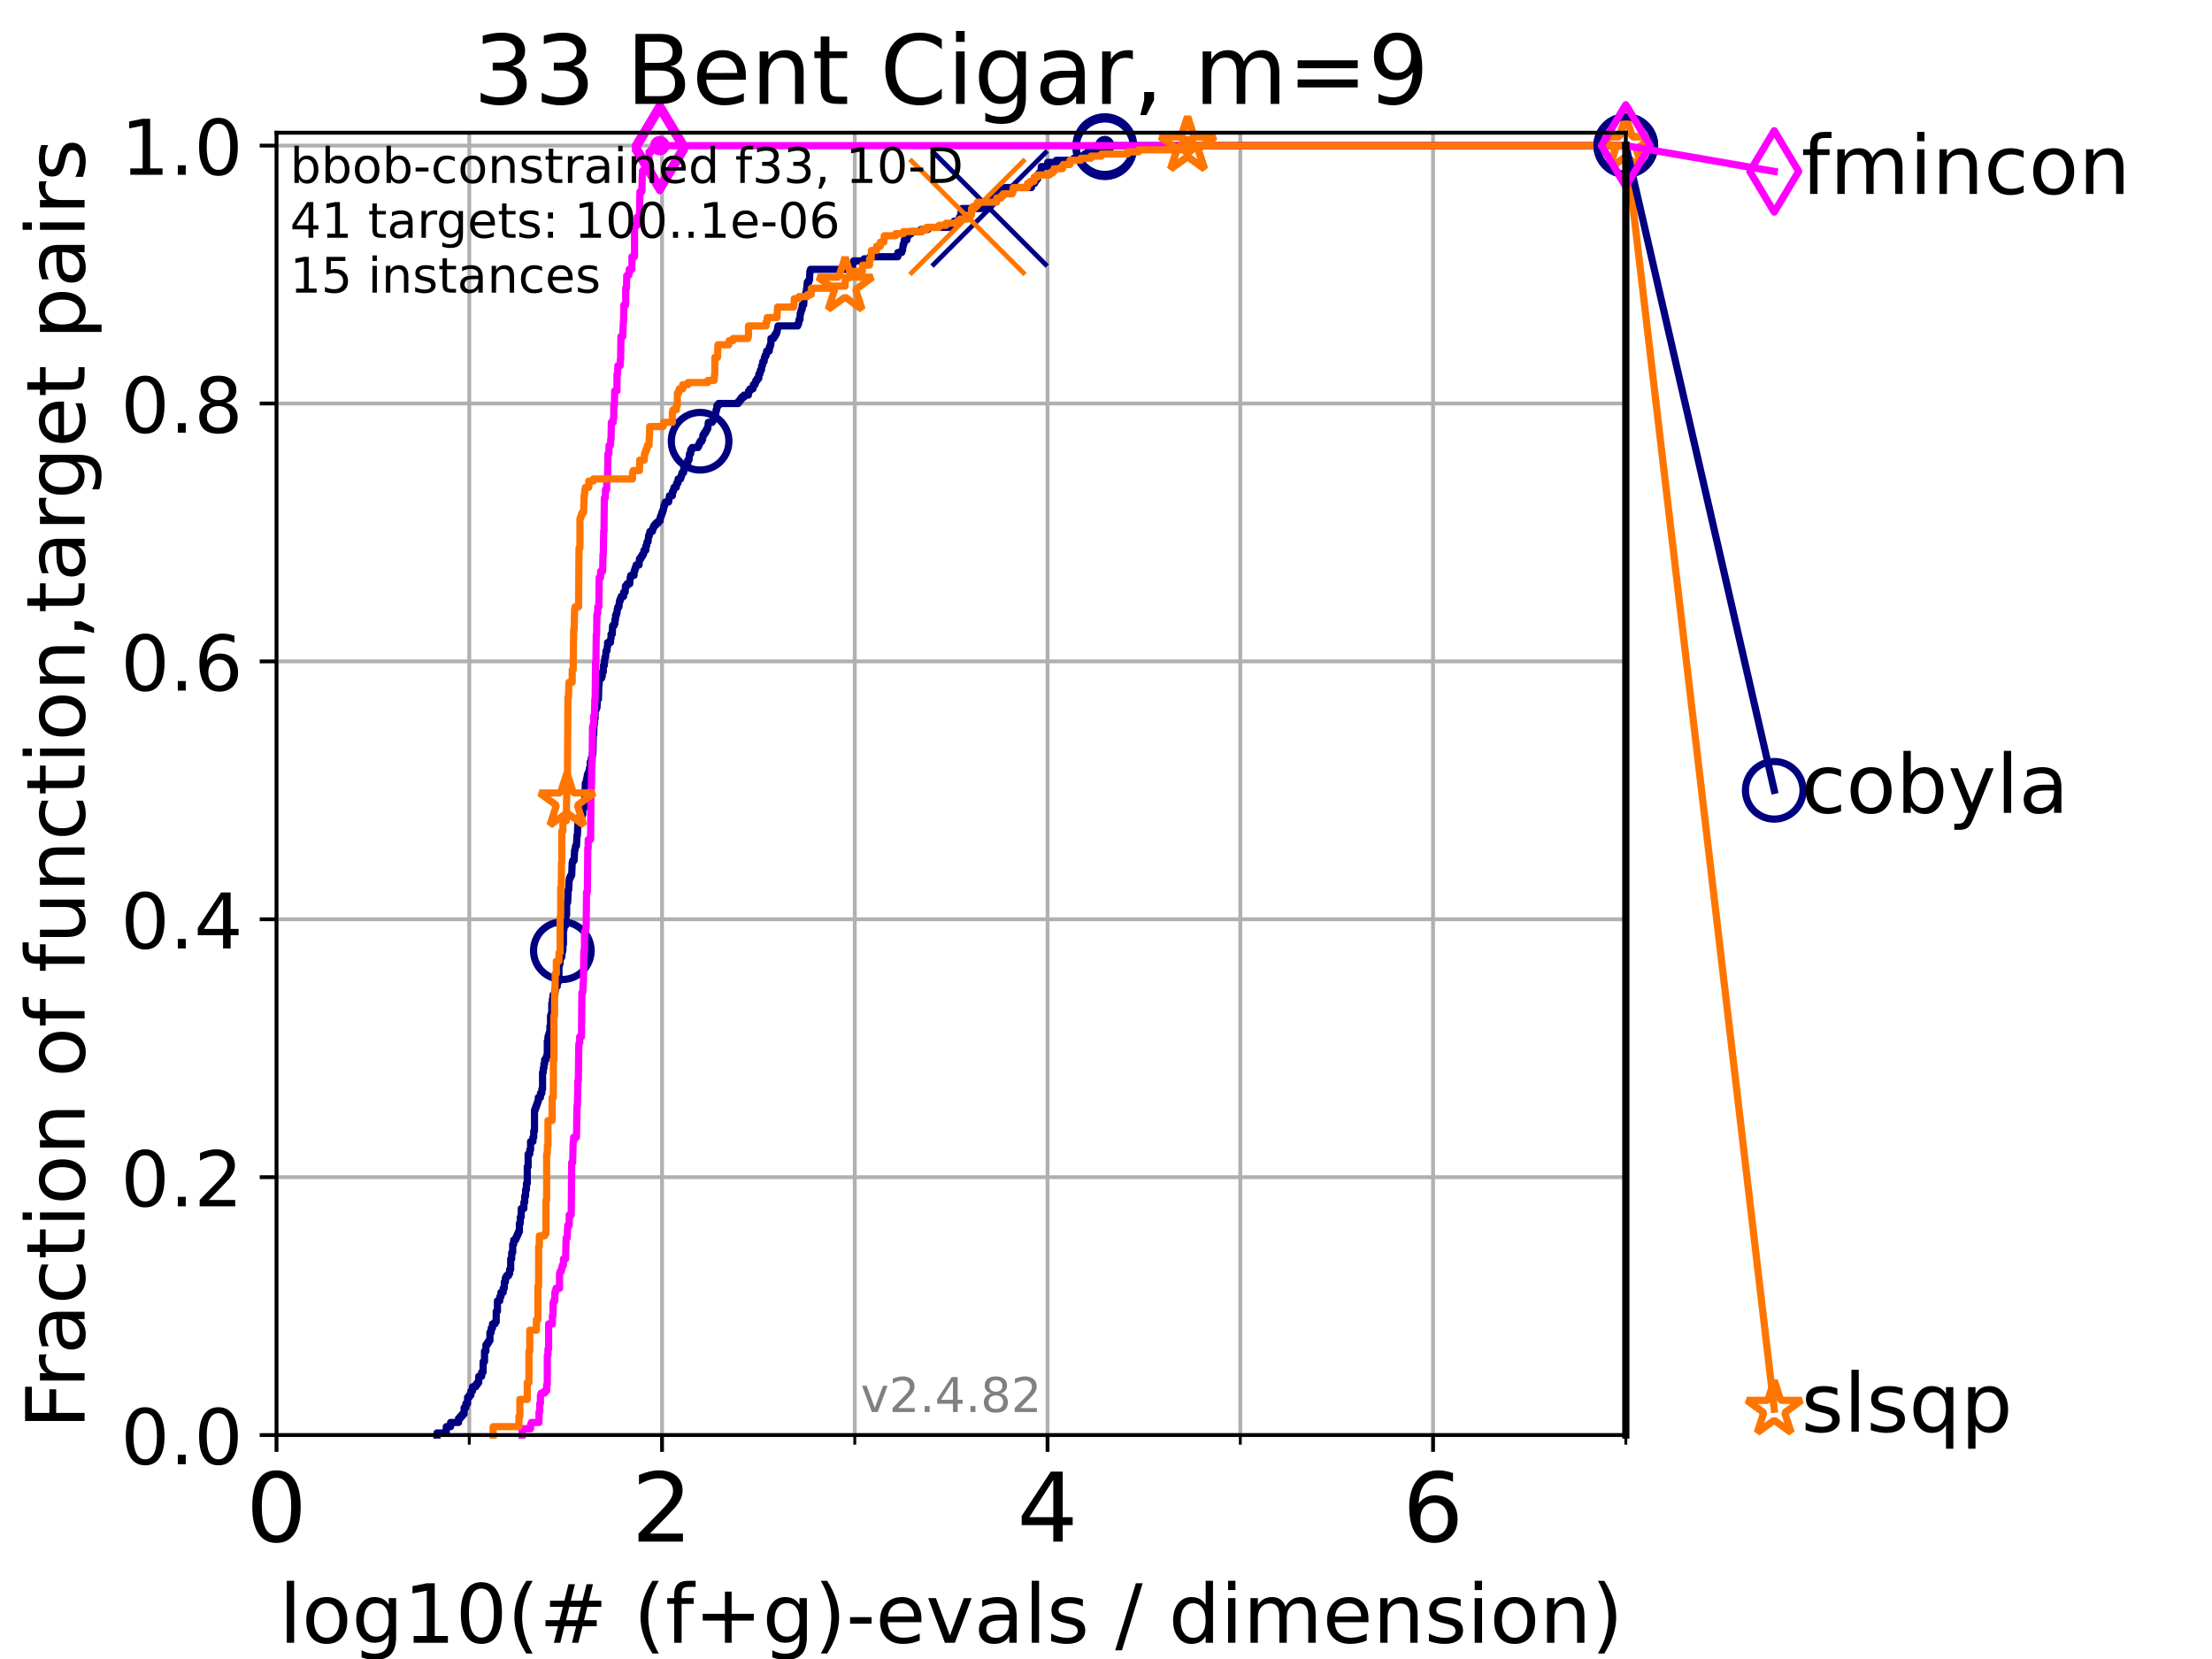 <?xml version="1.0" encoding="utf-8" standalone="no"?>
<!DOCTYPE svg PUBLIC "-//W3C//DTD SVG 1.1//EN"
  "http://www.w3.org/Graphics/SVG/1.1/DTD/svg11.dtd">
<!-- Created with matplotlib (https://matplotlib.org/) -->
<svg height="345.6pt" version="1.1" viewBox="0 0 460.8 345.6" width="460.8pt" xmlns="http://www.w3.org/2000/svg" xmlns:xlink="http://www.w3.org/1999/xlink">
 <defs>
  <style type="text/css">*{stroke-linecap:butt;stroke-linejoin:round;}</style>
 </defs>
 <g id="figure_1">
  <g id="patch_1">
   <path d="M 0 345.6 
L 460.8 345.6 
L 460.8 0 
L 0 0 
z
" style="fill:#ffffff;"/>
  </g>
  <g id="axes_1">
   <g id="patch_2">
    <path d="M 57.6 298.944 
L 338.688 298.944 
L 338.688 27.648 
L 57.6 27.648 
z
" style="fill:#ffffff;"/>
   </g>
   <g id="matplotlib.axis_1">
    <g id="xtick_1">
     <g id="line2d_1">
      <path clip-path="url(#p664787826c)" d="M 57.6 298.944 
L 57.6 27.648 
" style="fill:none;stroke:#b0b0b0;stroke-linecap:square;stroke-width:0.8;"/>
     </g>
     <g id="line2d_2">
      <defs>
       <path d="M 0 0 
L 0 3.5 
" id="m0b9185bb55" style="stroke:#000000;stroke-width:0.8;"/>
      </defs>
      <g>
       <use style="stroke:#000000;stroke-width:0.8;" x="57.6" xlink:href="#m0b9185bb55" y="298.944"/>
      </g>
     </g>
     <g id="text_1">
      <!-- 0 -->
      <g transform="translate(51.237 321.141)scale(0.2 -0.2)">
       <defs>
        <path d="M 31.781 66.406 
Q 24.172 66.406 20.328 58.906 
Q 16.5 51.422 16.5 36.375 
Q 16.5 21.391 20.328 13.891 
Q 24.172 6.391 31.781 6.391 
Q 39.453 6.391 43.281 13.891 
Q 47.125 21.391 47.125 36.375 
Q 47.125 51.422 43.281 58.906 
Q 39.453 66.406 31.781 66.406 
z
M 31.781 74.219 
Q 44.047 74.219 50.516 64.516 
Q 56.984 54.828 56.984 36.375 
Q 56.984 17.969 50.516 8.266 
Q 44.047 -1.422 31.781 -1.422 
Q 19.531 -1.422 13.062 8.266 
Q 6.594 17.969 6.594 36.375 
Q 6.594 54.828 13.062 64.516 
Q 19.531 74.219 31.781 74.219 
z
" id="DejaVuSans-48"/>
       </defs>
       <use xlink:href="#DejaVuSans-48"/>
      </g>
     </g>
    </g>
    <g id="xtick_2">
     <g id="line2d_3">
      <path clip-path="url(#p664787826c)" d="M 137.911 298.944 
L 137.911 27.648 
" style="fill:none;stroke:#b0b0b0;stroke-linecap:square;stroke-width:0.8;"/>
     </g>
     <g id="line2d_4">
      <g>
       <use style="stroke:#000000;stroke-width:0.8;" x="137.911" xlink:href="#m0b9185bb55" y="298.944"/>
      </g>
     </g>
     <g id="text_2">
      <!-- 2 -->
      <g transform="translate(131.548 321.141)scale(0.2 -0.2)">
       <defs>
        <path d="M 19.188 8.297 
L 53.609 8.297 
L 53.609 0 
L 7.328 0 
L 7.328 8.297 
Q 12.938 14.109 22.625 23.891 
Q 32.328 33.688 34.812 36.531 
Q 39.547 41.844 41.422 45.531 
Q 43.312 49.219 43.312 52.781 
Q 43.312 58.594 39.234 62.25 
Q 35.156 65.922 28.609 65.922 
Q 23.969 65.922 18.812 64.312 
Q 13.672 62.703 7.812 59.422 
L 7.812 69.391 
Q 13.766 71.781 18.938 73 
Q 24.125 74.219 28.422 74.219 
Q 39.75 74.219 46.484 68.547 
Q 53.219 62.891 53.219 53.422 
Q 53.219 48.922 51.531 44.891 
Q 49.859 40.875 45.406 35.406 
Q 44.188 33.984 37.641 27.219 
Q 31.109 20.453 19.188 8.297 
z
" id="DejaVuSans-50"/>
       </defs>
       <use xlink:href="#DejaVuSans-50"/>
      </g>
     </g>
    </g>
    <g id="xtick_3">
     <g id="line2d_5">
      <path clip-path="url(#p664787826c)" d="M 218.222 298.944 
L 218.222 27.648 
" style="fill:none;stroke:#b0b0b0;stroke-linecap:square;stroke-width:0.8;"/>
     </g>
     <g id="line2d_6">
      <g>
       <use style="stroke:#000000;stroke-width:0.8;" x="218.222" xlink:href="#m0b9185bb55" y="298.944"/>
      </g>
     </g>
     <g id="text_3">
      <!-- 4 -->
      <g transform="translate(211.859 321.141)scale(0.2 -0.2)">
       <defs>
        <path d="M 37.797 64.312 
L 12.891 25.391 
L 37.797 25.391 
z
M 35.203 72.906 
L 47.609 72.906 
L 47.609 25.391 
L 58.016 25.391 
L 58.016 17.188 
L 47.609 17.188 
L 47.609 0 
L 37.797 0 
L 37.797 17.188 
L 4.891 17.188 
L 4.891 26.703 
z
" id="DejaVuSans-52"/>
       </defs>
       <use xlink:href="#DejaVuSans-52"/>
      </g>
     </g>
    </g>
    <g id="xtick_4">
     <g id="line2d_7">
      <path clip-path="url(#p664787826c)" d="M 298.533 298.944 
L 298.533 27.648 
" style="fill:none;stroke:#b0b0b0;stroke-linecap:square;stroke-width:0.8;"/>
     </g>
     <g id="line2d_8">
      <g>
       <use style="stroke:#000000;stroke-width:0.8;" x="298.533" xlink:href="#m0b9185bb55" y="298.944"/>
      </g>
     </g>
     <g id="text_4">
      <!-- 6 -->
      <g transform="translate(292.17 321.141)scale(0.2 -0.2)">
       <defs>
        <path d="M 33.016 40.375 
Q 26.375 40.375 22.484 35.828 
Q 18.609 31.297 18.609 23.391 
Q 18.609 15.531 22.484 10.953 
Q 26.375 6.391 33.016 6.391 
Q 39.656 6.391 43.531 10.953 
Q 47.406 15.531 47.406 23.391 
Q 47.406 31.297 43.531 35.828 
Q 39.656 40.375 33.016 40.375 
z
M 52.594 71.297 
L 52.594 62.312 
Q 48.875 64.062 45.094 64.984 
Q 41.312 65.922 37.594 65.922 
Q 27.828 65.922 22.672 59.328 
Q 17.531 52.734 16.797 39.406 
Q 19.672 43.656 24.016 45.922 
Q 28.375 48.188 33.594 48.188 
Q 44.578 48.188 50.953 41.516 
Q 57.328 34.859 57.328 23.391 
Q 57.328 12.156 50.688 5.359 
Q 44.047 -1.422 33.016 -1.422 
Q 20.359 -1.422 13.672 8.266 
Q 6.984 17.969 6.984 36.375 
Q 6.984 53.656 15.188 63.938 
Q 23.391 74.219 37.203 74.219 
Q 40.922 74.219 44.703 73.484 
Q 48.484 72.75 52.594 71.297 
z
" id="DejaVuSans-54"/>
       </defs>
       <use xlink:href="#DejaVuSans-54"/>
      </g>
     </g>
    </g>
    <g id="xtick_5">
     <g id="line2d_9">
      <path clip-path="url(#p664787826c)" d="M 97.755 298.944 
L 97.755 27.648 
" style="fill:none;stroke:#b0b0b0;stroke-linecap:square;stroke-width:0.8;"/>
     </g>
     <g id="line2d_10">
      <defs>
       <path d="M 0 0 
L 0 2 
" id="m5329706c9f" style="stroke:#000000;stroke-width:0.6;"/>
      </defs>
      <g>
       <use style="stroke:#000000;stroke-width:0.6;" x="97.755" xlink:href="#m5329706c9f" y="298.944"/>
      </g>
     </g>
    </g>
    <g id="xtick_6">
     <g id="line2d_11">
      <path clip-path="url(#p664787826c)" d="M 178.066 298.944 
L 178.066 27.648 
" style="fill:none;stroke:#b0b0b0;stroke-linecap:square;stroke-width:0.8;"/>
     </g>
     <g id="line2d_12">
      <g>
       <use style="stroke:#000000;stroke-width:0.6;" x="178.066" xlink:href="#m5329706c9f" y="298.944"/>
      </g>
     </g>
    </g>
    <g id="xtick_7">
     <g id="line2d_13">
      <path clip-path="url(#p664787826c)" d="M 258.377 298.944 
L 258.377 27.648 
" style="fill:none;stroke:#b0b0b0;stroke-linecap:square;stroke-width:0.8;"/>
     </g>
     <g id="line2d_14">
      <g>
       <use style="stroke:#000000;stroke-width:0.6;" x="258.377" xlink:href="#m5329706c9f" y="298.944"/>
      </g>
     </g>
    </g>
    <g id="xtick_8">
     <g id="line2d_15">
      <path clip-path="url(#p664787826c)" d="M 338.688 298.944 
L 338.688 27.648 
" style="fill:none;stroke:#b0b0b0;stroke-linecap:square;stroke-width:0.8;"/>
     </g>
     <g id="line2d_16">
      <g>
       <use style="stroke:#000000;stroke-width:0.6;" x="338.688" xlink:href="#m5329706c9f" y="298.944"/>
      </g>
     </g>
    </g>
    <g id="text_5">
     <!-- log10(# (f+g)-evals / dimension) -->
     <g transform="translate(58.145 342.218)scale(0.17 -0.17)">
      <defs>
       <path d="M 9.422 75.984 
L 18.406 75.984 
L 18.406 0 
L 9.422 0 
z
" id="DejaVuSans-108"/>
       <path d="M 30.609 48.391 
Q 23.391 48.391 19.188 42.75 
Q 14.984 37.109 14.984 27.297 
Q 14.984 17.484 19.156 11.844 
Q 23.344 6.203 30.609 6.203 
Q 37.797 6.203 41.984 11.859 
Q 46.188 17.531 46.188 27.297 
Q 46.188 37.016 41.984 42.703 
Q 37.797 48.391 30.609 48.391 
z
M 30.609 56 
Q 42.328 56 49.016 48.375 
Q 55.719 40.766 55.719 27.297 
Q 55.719 13.875 49.016 6.219 
Q 42.328 -1.422 30.609 -1.422 
Q 18.844 -1.422 12.172 6.219 
Q 5.516 13.875 5.516 27.297 
Q 5.516 40.766 12.172 48.375 
Q 18.844 56 30.609 56 
z
" id="DejaVuSans-111"/>
       <path d="M 45.406 27.984 
Q 45.406 37.75 41.375 43.109 
Q 37.359 48.484 30.078 48.484 
Q 22.859 48.484 18.828 43.109 
Q 14.797 37.75 14.797 27.984 
Q 14.797 18.266 18.828 12.891 
Q 22.859 7.516 30.078 7.516 
Q 37.359 7.516 41.375 12.891 
Q 45.406 18.266 45.406 27.984 
z
M 54.391 6.781 
Q 54.391 -7.172 48.188 -13.984 
Q 42 -20.797 29.203 -20.797 
Q 24.469 -20.797 20.266 -20.094 
Q 16.062 -19.391 12.109 -17.922 
L 12.109 -9.188 
Q 16.062 -11.328 19.922 -12.344 
Q 23.781 -13.375 27.781 -13.375 
Q 36.625 -13.375 41.016 -8.766 
Q 45.406 -4.156 45.406 5.172 
L 45.406 9.625 
Q 42.625 4.781 38.281 2.391 
Q 33.938 0 27.875 0 
Q 17.828 0 11.672 7.656 
Q 5.516 15.328 5.516 27.984 
Q 5.516 40.672 11.672 48.328 
Q 17.828 56 27.875 56 
Q 33.938 56 38.281 53.609 
Q 42.625 51.219 45.406 46.391 
L 45.406 54.688 
L 54.391 54.688 
z
" id="DejaVuSans-103"/>
       <path d="M 12.406 8.297 
L 28.516 8.297 
L 28.516 63.922 
L 10.984 60.406 
L 10.984 69.391 
L 28.422 72.906 
L 38.281 72.906 
L 38.281 8.297 
L 54.391 8.297 
L 54.391 0 
L 12.406 0 
z
" id="DejaVuSans-49"/>
       <path d="M 31 75.875 
Q 24.469 64.656 21.281 53.656 
Q 18.109 42.672 18.109 31.391 
Q 18.109 20.125 21.312 9.062 
Q 24.516 -2 31 -13.188 
L 23.188 -13.188 
Q 15.875 -1.703 12.234 9.375 
Q 8.594 20.453 8.594 31.391 
Q 8.594 42.281 12.203 53.312 
Q 15.828 64.359 23.188 75.875 
z
" id="DejaVuSans-40"/>
       <path d="M 51.125 44 
L 36.922 44 
L 32.812 27.688 
L 47.125 27.688 
z
M 43.797 71.781 
L 38.719 51.516 
L 52.984 51.516 
L 58.109 71.781 
L 65.922 71.781 
L 60.891 51.516 
L 76.125 51.516 
L 76.125 44 
L 58.984 44 
L 54.984 27.688 
L 70.516 27.688 
L 70.516 20.219 
L 53.078 20.219 
L 48 0 
L 40.188 0 
L 45.219 20.219 
L 30.906 20.219 
L 25.875 0 
L 18.016 0 
L 23.094 20.219 
L 7.719 20.219 
L 7.719 27.688 
L 24.906 27.688 
L 29 44 
L 13.281 44 
L 13.281 51.516 
L 30.906 51.516 
L 35.891 71.781 
z
" id="DejaVuSans-35"/>
       <path id="DejaVuSans-32"/>
       <path d="M 37.109 75.984 
L 37.109 68.5 
L 28.516 68.5 
Q 23.688 68.5 21.797 66.547 
Q 19.922 64.594 19.922 59.516 
L 19.922 54.688 
L 34.719 54.688 
L 34.719 47.703 
L 19.922 47.703 
L 19.922 0 
L 10.891 0 
L 10.891 47.703 
L 2.297 47.703 
L 2.297 54.688 
L 10.891 54.688 
L 10.891 58.5 
Q 10.891 67.625 15.141 71.797 
Q 19.391 75.984 28.609 75.984 
z
" id="DejaVuSans-102"/>
       <path d="M 46 62.703 
L 46 35.5 
L 73.188 35.5 
L 73.188 27.203 
L 46 27.203 
L 46 0 
L 37.797 0 
L 37.797 27.203 
L 10.594 27.203 
L 10.594 35.5 
L 37.797 35.5 
L 37.797 62.703 
z
" id="DejaVuSans-43"/>
       <path d="M 8.016 75.875 
L 15.828 75.875 
Q 23.141 64.359 26.781 53.312 
Q 30.422 42.281 30.422 31.391 
Q 30.422 20.453 26.781 9.375 
Q 23.141 -1.703 15.828 -13.188 
L 8.016 -13.188 
Q 14.5 -2 17.703 9.062 
Q 20.906 20.125 20.906 31.391 
Q 20.906 42.672 17.703 53.656 
Q 14.5 64.656 8.016 75.875 
z
" id="DejaVuSans-41"/>
       <path d="M 4.891 31.391 
L 31.203 31.391 
L 31.203 23.391 
L 4.891 23.391 
z
" id="DejaVuSans-45"/>
       <path d="M 56.203 29.594 
L 56.203 25.203 
L 14.891 25.203 
Q 15.484 15.922 20.484 11.062 
Q 25.484 6.203 34.422 6.203 
Q 39.594 6.203 44.453 7.469 
Q 49.312 8.734 54.109 11.281 
L 54.109 2.781 
Q 49.266 0.734 44.188 -0.344 
Q 39.109 -1.422 33.891 -1.422 
Q 20.797 -1.422 13.156 6.188 
Q 5.516 13.812 5.516 26.812 
Q 5.516 40.234 12.766 48.109 
Q 20.016 56 32.328 56 
Q 43.359 56 49.781 48.891 
Q 56.203 41.797 56.203 29.594 
z
M 47.219 32.234 
Q 47.125 39.594 43.094 43.984 
Q 39.062 48.391 32.422 48.391 
Q 24.906 48.391 20.391 44.141 
Q 15.875 39.891 15.188 32.172 
z
" id="DejaVuSans-101"/>
       <path d="M 2.984 54.688 
L 12.5 54.688 
L 29.594 8.797 
L 46.688 54.688 
L 56.203 54.688 
L 35.688 0 
L 23.484 0 
z
" id="DejaVuSans-118"/>
       <path d="M 34.281 27.484 
Q 23.391 27.484 19.188 25 
Q 14.984 22.516 14.984 16.5 
Q 14.984 11.719 18.141 8.906 
Q 21.297 6.109 26.703 6.109 
Q 34.188 6.109 38.703 11.406 
Q 43.219 16.703 43.219 25.484 
L 43.219 27.484 
z
M 52.203 31.203 
L 52.203 0 
L 43.219 0 
L 43.219 8.297 
Q 40.141 3.328 35.547 0.953 
Q 30.953 -1.422 24.312 -1.422 
Q 15.922 -1.422 10.953 3.297 
Q 6 8.016 6 15.922 
Q 6 25.141 12.172 29.828 
Q 18.359 34.516 30.609 34.516 
L 43.219 34.516 
L 43.219 35.406 
Q 43.219 41.609 39.141 45 
Q 35.062 48.391 27.688 48.391 
Q 23 48.391 18.547 47.266 
Q 14.109 46.141 10.016 43.891 
L 10.016 52.203 
Q 14.938 54.109 19.578 55.047 
Q 24.219 56 28.609 56 
Q 40.484 56 46.344 49.844 
Q 52.203 43.703 52.203 31.203 
z
" id="DejaVuSans-97"/>
       <path d="M 44.281 53.078 
L 44.281 44.578 
Q 40.484 46.531 36.375 47.5 
Q 32.281 48.484 27.875 48.484 
Q 21.188 48.484 17.844 46.438 
Q 14.5 44.391 14.5 40.281 
Q 14.5 37.156 16.891 35.375 
Q 19.281 33.594 26.516 31.984 
L 29.594 31.297 
Q 39.156 29.25 43.188 25.516 
Q 47.219 21.781 47.219 15.094 
Q 47.219 7.469 41.188 3.016 
Q 35.156 -1.422 24.609 -1.422 
Q 20.219 -1.422 15.453 -0.562 
Q 10.688 0.297 5.422 2 
L 5.422 11.281 
Q 10.406 8.688 15.234 7.391 
Q 20.062 6.109 24.812 6.109 
Q 31.156 6.109 34.562 8.281 
Q 37.984 10.453 37.984 14.406 
Q 37.984 18.062 35.516 20.016 
Q 33.062 21.969 24.703 23.781 
L 21.578 24.516 
Q 13.234 26.266 9.516 29.906 
Q 5.812 33.547 5.812 39.891 
Q 5.812 47.609 11.281 51.797 
Q 16.75 56 26.812 56 
Q 31.781 56 36.172 55.266 
Q 40.578 54.547 44.281 53.078 
z
" id="DejaVuSans-115"/>
       <path d="M 25.391 72.906 
L 33.688 72.906 
L 8.297 -9.281 
L 0 -9.281 
z
" id="DejaVuSans-47"/>
       <path d="M 45.406 46.391 
L 45.406 75.984 
L 54.391 75.984 
L 54.391 0 
L 45.406 0 
L 45.406 8.203 
Q 42.578 3.328 38.25 0.953 
Q 33.938 -1.422 27.875 -1.422 
Q 17.969 -1.422 11.734 6.484 
Q 5.516 14.406 5.516 27.297 
Q 5.516 40.188 11.734 48.094 
Q 17.969 56 27.875 56 
Q 33.938 56 38.25 53.625 
Q 42.578 51.266 45.406 46.391 
z
M 14.797 27.297 
Q 14.797 17.391 18.875 11.75 
Q 22.953 6.109 30.078 6.109 
Q 37.203 6.109 41.297 11.75 
Q 45.406 17.391 45.406 27.297 
Q 45.406 37.203 41.297 42.844 
Q 37.203 48.484 30.078 48.484 
Q 22.953 48.484 18.875 42.844 
Q 14.797 37.203 14.797 27.297 
z
" id="DejaVuSans-100"/>
       <path d="M 9.422 54.688 
L 18.406 54.688 
L 18.406 0 
L 9.422 0 
z
M 9.422 75.984 
L 18.406 75.984 
L 18.406 64.594 
L 9.422 64.594 
z
" id="DejaVuSans-105"/>
       <path d="M 52 44.188 
Q 55.375 50.25 60.062 53.125 
Q 64.75 56 71.094 56 
Q 79.641 56 84.281 50.016 
Q 88.922 44.047 88.922 33.016 
L 88.922 0 
L 79.891 0 
L 79.891 32.719 
Q 79.891 40.578 77.094 44.375 
Q 74.312 48.188 68.609 48.188 
Q 61.625 48.188 57.562 43.547 
Q 53.516 38.922 53.516 30.906 
L 53.516 0 
L 44.484 0 
L 44.484 32.719 
Q 44.484 40.625 41.703 44.406 
Q 38.922 48.188 33.109 48.188 
Q 26.219 48.188 22.156 43.531 
Q 18.109 38.875 18.109 30.906 
L 18.109 0 
L 9.078 0 
L 9.078 54.688 
L 18.109 54.688 
L 18.109 46.188 
Q 21.188 51.219 25.484 53.609 
Q 29.781 56 35.688 56 
Q 41.656 56 45.828 52.969 
Q 50 49.953 52 44.188 
z
" id="DejaVuSans-109"/>
       <path d="M 54.891 33.016 
L 54.891 0 
L 45.906 0 
L 45.906 32.719 
Q 45.906 40.484 42.875 44.328 
Q 39.844 48.188 33.797 48.188 
Q 26.516 48.188 22.312 43.547 
Q 18.109 38.922 18.109 30.906 
L 18.109 0 
L 9.078 0 
L 9.078 54.688 
L 18.109 54.688 
L 18.109 46.188 
Q 21.344 51.125 25.703 53.562 
Q 30.078 56 35.797 56 
Q 45.219 56 50.047 50.172 
Q 54.891 44.344 54.891 33.016 
z
" id="DejaVuSans-110"/>
      </defs>
      <use xlink:href="#DejaVuSans-108"/>
      <use x="27.783" xlink:href="#DejaVuSans-111"/>
      <use x="88.965" xlink:href="#DejaVuSans-103"/>
      <use x="152.441" xlink:href="#DejaVuSans-49"/>
      <use x="216.064" xlink:href="#DejaVuSans-48"/>
      <use x="279.688" xlink:href="#DejaVuSans-40"/>
      <use x="318.701" xlink:href="#DejaVuSans-35"/>
      <use x="402.49" xlink:href="#DejaVuSans-32"/>
      <use x="434.277" xlink:href="#DejaVuSans-40"/>
      <use x="473.291" xlink:href="#DejaVuSans-102"/>
      <use x="508.496" xlink:href="#DejaVuSans-43"/>
      <use x="592.285" xlink:href="#DejaVuSans-103"/>
      <use x="655.762" xlink:href="#DejaVuSans-41"/>
      <use x="694.775" xlink:href="#DejaVuSans-45"/>
      <use x="730.859" xlink:href="#DejaVuSans-101"/>
      <use x="792.383" xlink:href="#DejaVuSans-118"/>
      <use x="851.562" xlink:href="#DejaVuSans-97"/>
      <use x="912.842" xlink:href="#DejaVuSans-108"/>
      <use x="940.625" xlink:href="#DejaVuSans-115"/>
      <use x="992.725" xlink:href="#DejaVuSans-32"/>
      <use x="1024.512" xlink:href="#DejaVuSans-47"/>
      <use x="1058.203" xlink:href="#DejaVuSans-32"/>
      <use x="1089.99" xlink:href="#DejaVuSans-100"/>
      <use x="1153.467" xlink:href="#DejaVuSans-105"/>
      <use x="1181.25" xlink:href="#DejaVuSans-109"/>
      <use x="1278.662" xlink:href="#DejaVuSans-101"/>
      <use x="1340.186" xlink:href="#DejaVuSans-110"/>
      <use x="1403.564" xlink:href="#DejaVuSans-115"/>
      <use x="1455.664" xlink:href="#DejaVuSans-105"/>
      <use x="1483.447" xlink:href="#DejaVuSans-111"/>
      <use x="1544.629" xlink:href="#DejaVuSans-110"/>
      <use x="1608.008" xlink:href="#DejaVuSans-41"/>
     </g>
    </g>
   </g>
   <g id="matplotlib.axis_2">
    <g id="ytick_1">
     <g id="line2d_17">
      <path clip-path="url(#p664787826c)" d="M 57.6 298.944 
L 338.688 298.944 
" style="fill:none;stroke:#b0b0b0;stroke-linecap:square;stroke-width:0.8;"/>
     </g>
     <g id="line2d_18">
      <defs>
       <path d="M 0 0 
L -3.5 0 
" id="m0676643e9b" style="stroke:#000000;stroke-width:0.8;"/>
      </defs>
      <g>
       <use style="stroke:#000000;stroke-width:0.8;" x="57.6" xlink:href="#m0676643e9b" y="298.944"/>
      </g>
     </g>
     <g id="text_6">
      <!-- 0.0 -->
      <g transform="translate(25.155 305.023)scale(0.16 -0.16)">
       <defs>
        <path d="M 10.688 12.406 
L 21 12.406 
L 21 0 
L 10.688 0 
z
" id="DejaVuSans-46"/>
       </defs>
       <use xlink:href="#DejaVuSans-48"/>
       <use x="63.623" xlink:href="#DejaVuSans-46"/>
       <use x="95.41" xlink:href="#DejaVuSans-48"/>
      </g>
     </g>
    </g>
    <g id="ytick_2">
     <g id="line2d_19">
      <path clip-path="url(#p664787826c)" d="M 57.6 245.222 
L 338.688 245.222 
" style="fill:none;stroke:#b0b0b0;stroke-linecap:square;stroke-width:0.8;"/>
     </g>
     <g id="line2d_20">
      <g>
       <use style="stroke:#000000;stroke-width:0.8;" x="57.6" xlink:href="#m0676643e9b" y="245.222"/>
      </g>
     </g>
     <g id="text_7">
      <!-- 0.2 -->
      <g transform="translate(25.155 251.301)scale(0.16 -0.16)">
       <use xlink:href="#DejaVuSans-48"/>
       <use x="63.623" xlink:href="#DejaVuSans-46"/>
       <use x="95.41" xlink:href="#DejaVuSans-50"/>
      </g>
     </g>
    </g>
    <g id="ytick_3">
     <g id="line2d_21">
      <path clip-path="url(#p664787826c)" d="M 57.6 191.5 
L 338.688 191.5 
" style="fill:none;stroke:#b0b0b0;stroke-linecap:square;stroke-width:0.8;"/>
     </g>
     <g id="line2d_22">
      <g>
       <use style="stroke:#000000;stroke-width:0.8;" x="57.6" xlink:href="#m0676643e9b" y="191.5"/>
      </g>
     </g>
     <g id="text_8">
      <!-- 0.4 -->
      <g transform="translate(25.155 197.579)scale(0.16 -0.16)">
       <use xlink:href="#DejaVuSans-48"/>
       <use x="63.623" xlink:href="#DejaVuSans-46"/>
       <use x="95.41" xlink:href="#DejaVuSans-52"/>
      </g>
     </g>
    </g>
    <g id="ytick_4">
     <g id="line2d_23">
      <path clip-path="url(#p664787826c)" d="M 57.6 137.778 
L 338.688 137.778 
" style="fill:none;stroke:#b0b0b0;stroke-linecap:square;stroke-width:0.8;"/>
     </g>
     <g id="line2d_24">
      <g>
       <use style="stroke:#000000;stroke-width:0.8;" x="57.6" xlink:href="#m0676643e9b" y="137.778"/>
      </g>
     </g>
     <g id="text_9">
      <!-- 0.6 -->
      <g transform="translate(25.155 143.857)scale(0.16 -0.16)">
       <use xlink:href="#DejaVuSans-48"/>
       <use x="63.623" xlink:href="#DejaVuSans-46"/>
       <use x="95.41" xlink:href="#DejaVuSans-54"/>
      </g>
     </g>
    </g>
    <g id="ytick_5">
     <g id="line2d_25">
      <path clip-path="url(#p664787826c)" d="M 57.6 84.056 
L 338.688 84.056 
" style="fill:none;stroke:#b0b0b0;stroke-linecap:square;stroke-width:0.8;"/>
     </g>
     <g id="line2d_26">
      <g>
       <use style="stroke:#000000;stroke-width:0.8;" x="57.6" xlink:href="#m0676643e9b" y="84.056"/>
      </g>
     </g>
     <g id="text_10">
      <!-- 0.8 -->
      <g transform="translate(25.155 90.135)scale(0.16 -0.16)">
       <defs>
        <path d="M 31.781 34.625 
Q 24.75 34.625 20.719 30.859 
Q 16.703 27.094 16.703 20.516 
Q 16.703 13.922 20.719 10.156 
Q 24.75 6.391 31.781 6.391 
Q 38.812 6.391 42.859 10.172 
Q 46.922 13.969 46.922 20.516 
Q 46.922 27.094 42.891 30.859 
Q 38.875 34.625 31.781 34.625 
z
M 21.922 38.812 
Q 15.578 40.375 12.031 44.719 
Q 8.5 49.078 8.5 55.328 
Q 8.5 64.062 14.719 69.141 
Q 20.953 74.219 31.781 74.219 
Q 42.672 74.219 48.875 69.141 
Q 55.078 64.062 55.078 55.328 
Q 55.078 49.078 51.531 44.719 
Q 48 40.375 41.703 38.812 
Q 48.828 37.156 52.797 32.312 
Q 56.781 27.484 56.781 20.516 
Q 56.781 9.906 50.312 4.234 
Q 43.844 -1.422 31.781 -1.422 
Q 19.734 -1.422 13.25 4.234 
Q 6.781 9.906 6.781 20.516 
Q 6.781 27.484 10.781 32.312 
Q 14.797 37.156 21.922 38.812 
z
M 18.312 54.391 
Q 18.312 48.734 21.844 45.562 
Q 25.391 42.391 31.781 42.391 
Q 38.141 42.391 41.719 45.562 
Q 45.312 48.734 45.312 54.391 
Q 45.312 60.062 41.719 63.234 
Q 38.141 66.406 31.781 66.406 
Q 25.391 66.406 21.844 63.234 
Q 18.312 60.062 18.312 54.391 
z
" id="DejaVuSans-56"/>
       </defs>
       <use xlink:href="#DejaVuSans-48"/>
       <use x="63.623" xlink:href="#DejaVuSans-46"/>
       <use x="95.41" xlink:href="#DejaVuSans-56"/>
      </g>
     </g>
    </g>
    <g id="ytick_6">
     <g id="line2d_27">
      <path clip-path="url(#p664787826c)" d="M 57.6 30.334 
L 338.688 30.334 
" style="fill:none;stroke:#b0b0b0;stroke-linecap:square;stroke-width:0.8;"/>
     </g>
     <g id="line2d_28">
      <g>
       <use style="stroke:#000000;stroke-width:0.8;" x="57.6" xlink:href="#m0676643e9b" y="30.334"/>
      </g>
     </g>
     <g id="text_11">
      <!-- 1.0 -->
      <g transform="translate(25.155 36.413)scale(0.16 -0.16)">
       <use xlink:href="#DejaVuSans-49"/>
       <use x="63.623" xlink:href="#DejaVuSans-46"/>
       <use x="95.41" xlink:href="#DejaVuSans-48"/>
      </g>
     </g>
    </g>
    <g id="text_12">
     <!-- Fraction of function,target pairs -->
     <g transform="translate(17.62 297.681)rotate(-90)scale(0.17 -0.17)">
      <defs>
       <path d="M 9.812 72.906 
L 51.703 72.906 
L 51.703 64.594 
L 19.672 64.594 
L 19.672 43.109 
L 48.578 43.109 
L 48.578 34.812 
L 19.672 34.812 
L 19.672 0 
L 9.812 0 
z
" id="DejaVuSans-70"/>
       <path d="M 41.109 46.297 
Q 39.594 47.172 37.812 47.578 
Q 36.031 48 33.891 48 
Q 26.266 48 22.188 43.047 
Q 18.109 38.094 18.109 28.812 
L 18.109 0 
L 9.078 0 
L 9.078 54.688 
L 18.109 54.688 
L 18.109 46.188 
Q 20.953 51.172 25.484 53.578 
Q 30.031 56 36.531 56 
Q 37.453 56 38.578 55.875 
Q 39.703 55.766 41.062 55.516 
z
" id="DejaVuSans-114"/>
       <path d="M 48.781 52.594 
L 48.781 44.188 
Q 44.969 46.297 41.141 47.344 
Q 37.312 48.391 33.406 48.391 
Q 24.656 48.391 19.812 42.844 
Q 14.984 37.312 14.984 27.297 
Q 14.984 17.281 19.812 11.734 
Q 24.656 6.203 33.406 6.203 
Q 37.312 6.203 41.141 7.25 
Q 44.969 8.297 48.781 10.406 
L 48.781 2.094 
Q 45.016 0.344 40.984 -0.531 
Q 36.969 -1.422 32.422 -1.422 
Q 20.062 -1.422 12.781 6.344 
Q 5.516 14.109 5.516 27.297 
Q 5.516 40.672 12.859 48.328 
Q 20.219 56 33.016 56 
Q 37.156 56 41.109 55.141 
Q 45.062 54.297 48.781 52.594 
z
" id="DejaVuSans-99"/>
       <path d="M 18.312 70.219 
L 18.312 54.688 
L 36.812 54.688 
L 36.812 47.703 
L 18.312 47.703 
L 18.312 18.016 
Q 18.312 11.328 20.141 9.422 
Q 21.969 7.516 27.594 7.516 
L 36.812 7.516 
L 36.812 0 
L 27.594 0 
Q 17.188 0 13.234 3.875 
Q 9.281 7.766 9.281 18.016 
L 9.281 47.703 
L 2.688 47.703 
L 2.688 54.688 
L 9.281 54.688 
L 9.281 70.219 
z
" id="DejaVuSans-116"/>
       <path d="M 8.5 21.578 
L 8.5 54.688 
L 17.484 54.688 
L 17.484 21.922 
Q 17.484 14.156 20.5 10.266 
Q 23.531 6.391 29.594 6.391 
Q 36.859 6.391 41.078 11.031 
Q 45.312 15.672 45.312 23.688 
L 45.312 54.688 
L 54.297 54.688 
L 54.297 0 
L 45.312 0 
L 45.312 8.406 
Q 42.047 3.422 37.719 1 
Q 33.406 -1.422 27.688 -1.422 
Q 18.266 -1.422 13.375 4.438 
Q 8.5 10.297 8.5 21.578 
z
M 31.109 56 
z
" id="DejaVuSans-117"/>
       <path d="M 11.719 12.406 
L 22.016 12.406 
L 22.016 4 
L 14.016 -11.625 
L 7.719 -11.625 
L 11.719 4 
z
" id="DejaVuSans-44"/>
       <path d="M 18.109 8.203 
L 18.109 -20.797 
L 9.078 -20.797 
L 9.078 54.688 
L 18.109 54.688 
L 18.109 46.391 
Q 20.953 51.266 25.266 53.625 
Q 29.594 56 35.594 56 
Q 45.562 56 51.781 48.094 
Q 58.016 40.188 58.016 27.297 
Q 58.016 14.406 51.781 6.484 
Q 45.562 -1.422 35.594 -1.422 
Q 29.594 -1.422 25.266 0.953 
Q 20.953 3.328 18.109 8.203 
z
M 48.688 27.297 
Q 48.688 37.203 44.609 42.844 
Q 40.531 48.484 33.406 48.484 
Q 26.266 48.484 22.188 42.844 
Q 18.109 37.203 18.109 27.297 
Q 18.109 17.391 22.188 11.75 
Q 26.266 6.109 33.406 6.109 
Q 40.531 6.109 44.609 11.75 
Q 48.688 17.391 48.688 27.297 
z
" id="DejaVuSans-112"/>
      </defs>
      <use xlink:href="#DejaVuSans-70"/>
      <use x="50.27" xlink:href="#DejaVuSans-114"/>
      <use x="91.383" xlink:href="#DejaVuSans-97"/>
      <use x="152.662" xlink:href="#DejaVuSans-99"/>
      <use x="207.643" xlink:href="#DejaVuSans-116"/>
      <use x="246.852" xlink:href="#DejaVuSans-105"/>
      <use x="274.635" xlink:href="#DejaVuSans-111"/>
      <use x="335.816" xlink:href="#DejaVuSans-110"/>
      <use x="399.195" xlink:href="#DejaVuSans-32"/>
      <use x="430.982" xlink:href="#DejaVuSans-111"/>
      <use x="492.164" xlink:href="#DejaVuSans-102"/>
      <use x="527.369" xlink:href="#DejaVuSans-32"/>
      <use x="559.156" xlink:href="#DejaVuSans-102"/>
      <use x="594.361" xlink:href="#DejaVuSans-117"/>
      <use x="657.74" xlink:href="#DejaVuSans-110"/>
      <use x="721.119" xlink:href="#DejaVuSans-99"/>
      <use x="776.1" xlink:href="#DejaVuSans-116"/>
      <use x="815.309" xlink:href="#DejaVuSans-105"/>
      <use x="843.092" xlink:href="#DejaVuSans-111"/>
      <use x="904.273" xlink:href="#DejaVuSans-110"/>
      <use x="967.652" xlink:href="#DejaVuSans-44"/>
      <use x="999.439" xlink:href="#DejaVuSans-116"/>
      <use x="1038.648" xlink:href="#DejaVuSans-97"/>
      <use x="1099.928" xlink:href="#DejaVuSans-114"/>
      <use x="1139.291" xlink:href="#DejaVuSans-103"/>
      <use x="1202.768" xlink:href="#DejaVuSans-101"/>
      <use x="1264.291" xlink:href="#DejaVuSans-116"/>
      <use x="1303.5" xlink:href="#DejaVuSans-32"/>
      <use x="1335.287" xlink:href="#DejaVuSans-112"/>
      <use x="1398.764" xlink:href="#DejaVuSans-97"/>
      <use x="1460.043" xlink:href="#DejaVuSans-105"/>
      <use x="1487.826" xlink:href="#DejaVuSans-114"/>
      <use x="1528.939" xlink:href="#DejaVuSans-115"/>
     </g>
    </g>
   </g>
   <g id="line2d_29">
    <defs>
     <path d="M 0 1.5 
C 0.398 1.5 0.779 1.342 1.061 1.061 
C 1.342 0.779 1.5 0.398 1.5 0 
C 1.5 -0.398 1.342 -0.779 1.061 -1.061 
C 0.779 -1.342 0.398 -1.5 0 -1.5 
C -0.398 -1.5 -0.779 -1.342 -1.061 -1.061 
C -1.342 -0.779 -1.5 -0.398 -1.5 0 
C -1.5 0.398 -1.342 0.779 -1.061 1.061 
C -0.779 1.342 -0.398 1.5 0 1.5 
z
" id="m1cf94c95b3" style="stroke:#000080;"/>
    </defs>
    <g>
     <use style="fill:#000080;stroke:#000080;" x="230.153" xlink:href="#m1cf94c95b3" y="30.334"/>
     <use style="fill:#000080;stroke:#000080;" x="230.153" xlink:href="#m1cf94c95b3" y="30.334"/>
    </g>
   </g>
   <g id="line2d_30">
    <path d="M 91.03 298.944 
L 91.03 298.507 
L 92.969 298.507 
L 92.969 297.197 
L 93.864 297.197 
L 93.864 296.323 
L 95.526 296.323 
L 95.526 295.45 
L 95.918 295.45 
L 95.918 295.013 
L 96.301 295.013 
L 96.301 294.576 
L 96.676 294.576 
L 96.676 293.266 
L 97.044 293.266 
L 97.044 292.393 
L 97.403 292.393 
L 97.403 291.082 
L 97.755 291.082 
L 97.755 290.645 
L 98.101 290.645 
L 98.101 289.772 
L 98.439 289.772 
L 98.439 288.898 
L 99.098 288.898 
L 99.098 288.462 
L 99.418 288.462 
L 99.418 288.025 
L 99.732 288.025 
L 99.732 286.715 
L 100.344 286.715 
L 100.344 285.841 
L 100.642 285.841 
L 100.642 283.657 
L 100.935 283.657 
L 100.935 281.473 
L 101.223 281.473 
L 101.223 280.163 
L 101.507 280.163 
L 101.507 279.726 
L 101.786 279.726 
L 101.786 279.29 
L 102.06 279.29 
L 102.06 277.543 
L 102.331 277.543 
L 102.331 276.669 
L 102.597 276.669 
L 102.597 275.796 
L 103.118 275.796 
L 103.118 275.359 
L 103.372 275.359 
L 103.372 273.175 
L 103.623 273.175 
L 103.623 270.991 
L 104.115 270.991 
L 104.115 270.118 
L 104.355 270.118 
L 104.355 269.244 
L 104.826 269.244 
L 104.826 268.371 
L 105.057 268.371 
L 105.057 267.06 
L 105.285 267.06 
L 105.285 266.187 
L 105.51 266.187 
L 105.51 265.75 
L 105.952 265.75 
L 105.952 265.313 
L 106.169 265.313 
L 106.169 264.44 
L 106.383 264.44 
L 106.383 262.256 
L 106.594 262.256 
L 106.594 260.946 
L 106.803 260.946 
L 106.803 259.198 
L 107.009 259.198 
L 107.009 258.325 
L 107.415 258.325 
L 107.415 257.888 
L 107.614 257.888 
L 107.614 257.451 
L 107.811 257.451 
L 107.811 257.015 
L 108.006 257.015 
L 108.006 256.578 
L 108.199 256.578 
L 108.199 254.831 
L 108.389 254.831 
L 108.389 253.521 
L 108.578 253.521 
L 108.578 251.773 
L 109.132 251.773 
L 109.132 250.463 
L 109.312 250.463 
L 109.312 249.153 
L 109.491 249.153 
L 109.491 247.843 
L 109.668 247.843 
L 109.668 246.532 
L 109.843 246.532 
L 109.843 243.038 
L 110.017 243.038 
L 110.017 240.418 
L 110.359 240.418 
L 110.359 239.544 
L 110.527 239.544 
L 110.527 237.797 
L 111.023 237.797 
L 111.023 236.924 
L 111.186 236.924 
L 111.186 235.613 
L 111.346 235.613 
L 111.346 231.246 
L 111.506 231.246 
L 111.506 230.809 
L 111.663 230.809 
L 111.663 230.372 
L 111.82 230.372 
L 111.82 229.935 
L 111.975 229.935 
L 111.975 229.499 
L 112.128 229.499 
L 112.128 228.625 
L 112.581 228.625 
L 112.581 227.751 
L 112.877 227.751 
L 112.877 226.878 
L 113.023 226.878 
L 113.023 223.384 
L 113.168 223.384 
L 113.168 222.51 
L 113.311 222.51 
L 113.311 221.637 
L 113.454 221.637 
L 113.454 220.763 
L 113.735 220.763 
L 113.735 220.326 
L 113.874 220.326 
L 113.874 219.89 
L 114.012 219.89 
L 114.012 216.832 
L 114.148 216.832 
L 114.148 215.959 
L 114.284 215.959 
L 114.284 215.522 
L 114.419 215.522 
L 114.419 215.085 
L 114.552 215.085 
L 114.552 213.775 
L 114.685 213.775 
L 114.685 211.591 
L 114.817 211.591 
L 114.817 211.154 
L 114.947 211.154 
L 114.947 208.971 
L 115.077 208.971 
L 115.077 208.097 
L 115.206 208.097 
L 115.206 207.224 
L 115.586 207.224 
L 115.586 206.35 
L 115.711 206.35 
L 115.711 205.476 
L 116.081 205.476 
L 116.081 204.603 
L 116.323 204.603 
L 116.323 203.293 
L 116.443 203.293 
L 116.443 201.109 
L 116.562 201.109 
L 116.562 200.672 
L 116.68 200.672 
L 116.68 199.799 
L 116.798 199.799 
L 116.798 199.362 
L 117.03 199.362 
L 117.03 198.488 
L 117.145 198.488 
L 117.145 198.052 
L 117.26 198.052 
L 117.26 196.741 
L 117.373 196.741 
L 117.373 193.684 
L 117.486 193.684 
L 117.486 192.81 
L 117.821 192.81 
L 117.931 190.627 
L 118.04 190.627 
L 118.04 188.006 
L 118.257 188.006 
L 118.364 185.385 
L 118.471 185.385 
L 118.577 183.202 
L 118.682 183.202 
L 118.682 182.765 
L 118.891 182.765 
L 118.891 182.328 
L 119.097 182.328 
L 119.199 179.707 
L 119.301 179.707 
L 119.301 179.271 
L 119.603 179.271 
L 119.702 177.087 
L 119.801 177.087 
L 119.899 176.213 
L 120.094 176.213 
L 120.191 174.029 
L 120.287 174.029 
L 120.382 171.409 
L 120.477 171.409 
L 120.572 170.535 
L 120.759 170.535 
L 120.759 170.099 
L 121.219 170.099 
L 121.219 169.662 
L 121.4 169.662 
L 121.4 168.352 
L 121.668 168.352 
L 121.756 167.041 
L 121.844 167.041 
L 121.931 163.11 
L 122.105 163.11 
L 122.191 162.237 
L 122.277 162.237 
L 122.362 161.363 
L 122.531 161.363 
L 122.531 160.927 
L 122.699 160.927 
L 122.782 160.053 
L 122.948 160.053 
L 122.948 158.743 
L 123.111 158.743 
L 123.193 157.869 
L 123.354 157.869 
L 123.434 156.996 
L 123.514 156.996 
L 123.594 153.065 
L 123.673 153.065 
L 123.751 150.881 
L 123.83 150.881 
L 123.908 149.571 
L 123.985 149.571 
L 123.985 147.824 
L 124.216 147.824 
L 124.216 147.387 
L 124.369 147.387 
L 124.444 145.64 
L 124.669 145.64 
L 124.744 142.582 
L 124.818 142.582 
L 124.892 141.272 
L 125.328 141.272 
L 125.328 140.835 
L 125.471 140.835 
L 125.471 139.962 
L 125.683 139.962 
L 125.683 138.652 
L 125.892 138.652 
L 125.962 137.341 
L 126.031 137.341 
L 126.031 136.905 
L 126.168 136.905 
L 126.236 135.594 
L 126.44 135.594 
L 126.507 134.721 
L 126.574 134.721 
L 126.574 133.847 
L 127.165 133.847 
L 127.229 132.974 
L 127.294 132.974 
L 127.294 132.1 
L 127.548 132.1 
L 127.611 130.353 
L 127.923 130.353 
L 127.923 129.916 
L 128.108 129.916 
L 128.108 129.043 
L 128.23 129.043 
L 128.23 128.169 
L 128.411 128.169 
L 128.411 127.732 
L 128.531 127.732 
L 128.591 126.859 
L 128.709 126.859 
L 128.709 126.422 
L 128.944 126.422 
L 129.002 125.549 
L 129.06 125.549 
L 129.06 125.112 
L 129.233 125.112 
L 129.233 124.675 
L 129.405 124.675 
L 129.405 124.238 
L 129.909 124.238 
L 129.909 123.365 
L 130.237 123.365 
L 130.291 122.055 
L 130.612 122.055 
L 130.612 121.618 
L 131.185 121.618 
L 131.287 120.307 
L 131.389 120.307 
L 131.389 119.871 
L 132.085 119.871 
L 132.085 118.997 
L 132.23 118.997 
L 132.23 118.56 
L 132.375 118.56 
L 132.375 118.124 
L 132.518 118.124 
L 132.518 117.687 
L 133.125 117.687 
L 133.216 116.377 
L 133.533 116.377 
L 133.533 115.94 
L 133.8 115.94 
L 133.8 115.503 
L 134.063 115.503 
L 134.15 114.63 
L 134.535 114.63 
L 134.535 113.756 
L 134.703 113.756 
L 134.787 112.883 
L 134.994 112.883 
L 135.077 112.009 
L 135.118 112.009 
L 135.118 111.572 
L 135.281 111.572 
L 135.281 111.135 
L 135.402 111.135 
L 135.402 110.699 
L 135.918 110.699 
L 135.918 110.262 
L 136.035 110.262 
L 136.035 109.825 
L 136.266 109.825 
L 136.266 109.388 
L 136.645 109.388 
L 136.645 108.952 
L 137.126 108.952 
L 137.126 108.515 
L 137.523 108.515 
L 137.559 107.641 
L 137.736 107.641 
L 137.736 107.205 
L 137.876 107.205 
L 137.876 106.768 
L 138.05 106.768 
L 138.05 106.331 
L 138.188 106.331 
L 138.29 105.458 
L 138.426 105.458 
L 138.426 105.021 
L 138.595 105.021 
L 138.595 104.584 
L 139.285 104.584 
L 139.382 103.71 
L 139.446 103.71 
L 139.446 103.274 
L 140.073 103.274 
L 140.073 102.4 
L 140.287 102.4 
L 140.287 101.963 
L 140.409 101.963 
L 140.409 101.527 
L 140.886 101.527 
L 140.944 100.653 
L 141.235 100.653 
L 141.264 99.78 
L 141.774 99.78 
L 141.774 99.343 
L 141.941 99.343 
L 141.941 98.906 
L 142.079 98.906 
L 142.079 98.469 
L 142.406 98.469 
L 142.433 97.596 
L 142.726 97.596 
L 142.726 97.159 
L 142.858 97.159 
L 142.858 96.722 
L 143.248 96.722 
L 143.273 95.849 
L 143.528 95.849 
L 143.629 94.538 
L 143.878 94.538 
L 143.878 93.665 
L 144.173 93.665 
L 144.173 93.228 
L 145.418 93.228 
L 145.418 92.791 
L 145.643 92.791 
L 145.643 92.355 
L 145.844 92.355 
L 145.844 91.918 
L 146.216 91.918 
L 146.216 91.481 
L 146.388 91.481 
L 146.431 90.608 
L 146.686 90.608 
L 146.686 90.171 
L 147 90.171 
L 147 89.734 
L 147.226 89.734 
L 147.226 89.297 
L 147.45 89.297 
L 147.55 87.987 
L 148.373 87.987 
L 148.373 87.55 
L 148.677 87.55 
L 148.771 86.677 
L 149.031 86.677 
L 149.141 85.803 
L 149.178 85.803 
L 149.178 85.366 
L 149.305 85.366 
L 149.341 84.493 
L 149.7 84.493 
L 149.7 84.056 
L 153.799 84.056 
L 153.799 83.619 
L 154.16 83.619 
L 154.16 83.183 
L 154.473 83.183 
L 154.473 82.746 
L 154.992 82.746 
L 154.992 82.309 
L 155.91 82.309 
L 155.935 81.435 
L 156.255 81.435 
L 156.255 80.999 
L 156.865 80.999 
L 156.936 80.125 
L 157.295 80.125 
L 157.295 79.688 
L 157.444 79.688 
L 157.444 79.252 
L 157.748 79.252 
L 157.748 78.815 
L 158.07 78.815 
L 158.07 77.941 
L 158.299 77.941 
L 158.299 77.505 
L 158.417 77.505 
L 158.417 77.068 
L 158.631 77.068 
L 158.663 76.194 
L 158.822 76.194 
L 158.906 75.321 
L 159.176 75.321 
L 159.247 74.447 
L 159.401 74.447 
L 159.401 74.011 
L 159.633 74.011 
L 159.703 73.137 
L 160.254 73.137 
L 160.274 72.263 
L 160.456 72.263 
L 160.456 71.827 
L 160.581 71.827 
L 160.6 70.516 
L 161.169 70.516 
L 161.169 70.08 
L 161.452 70.08 
L 161.452 69.643 
L 161.721 69.643 
L 161.721 69.206 
L 161.881 69.206 
L 161.986 68.333 
L 162.065 68.333 
L 162.065 67.896 
L 166.183 67.896 
L 166.183 67.459 
L 166.368 67.459 
L 166.45 66.586 
L 166.659 66.586 
L 166.699 65.275 
L 166.826 65.275 
L 166.826 64.838 
L 166.952 64.838 
L 166.952 64.402 
L 167.122 64.402 
L 167.122 63.528 
L 167.427 63.528 
L 167.504 62.218 
L 167.555 62.218 
L 167.555 61.781 
L 167.764 61.781 
L 167.87 60.908 
L 167.939 60.908 
L 168.045 60.034 
L 168.063 60.034 
L 168.144 59.161 
L 168.181 59.161 
L 168.181 58.724 
L 168.503 58.724 
L 168.503 58.287 
L 168.642 58.287 
L 168.707 56.54 
L 168.844 56.54 
L 168.844 56.103 
L 177.343 56.103 
L 177.343 55.666 
L 177.578 55.666 
L 177.646 54.793 
L 177.831 54.793 
L 177.831 54.356 
L 180.013 54.356 
L 180.013 53.919 
L 181.273 53.919 
L 181.273 53.483 
L 187.03 53.483 
L 187.03 52.609 
L 187.84 52.609 
L 187.84 52.172 
L 188.018 52.172 
L 188.095 51.299 
L 188.147 51.299 
L 188.147 50.862 
L 188.309 50.862 
L 188.371 49.988 
L 188.929 49.988 
L 188.985 49.115 
L 189.279 49.115 
L 189.279 48.678 
L 189.833 48.678 
L 189.833 48.241 
L 191.852 48.241 
L 191.852 47.805 
L 193.303 47.805 
L 193.303 47.368 
L 198.769 47.368 
L 198.781 46.058 
L 199.801 46.058 
L 199.899 45.184 
L 200.113 45.184 
L 200.19 44.311 
L 200.247 44.311 
L 200.247 43.874 
L 200.413 43.874 
L 200.413 43.437 
L 206.173 43.437 
L 206.173 43 
L 206.343 43 
L 206.343 42.563 
L 206.472 42.563 
L 206.581 41.69 
L 206.709 41.69 
L 206.808 40.38 
L 207.376 40.38 
L 207.376 39.943 
L 208.057 39.943 
L 208.057 39.506 
L 209.385 39.506 
L 209.385 39.069 
L 214.876 39.069 
L 214.963 38.196 
L 215.536 38.196 
L 215.536 37.759 
L 215.793 37.759 
L 215.793 37.322 
L 216.15 37.322 
L 216.151 36.449 
L 216.46 36.449 
L 216.46 36.012 
L 216.801 36.012 
L 216.892 35.139 
L 216.926 35.139 
L 216.926 34.702 
L 218.25 34.702 
L 218.25 33.828 
L 220.045 33.828 
L 220.045 33.391 
L 223.712 33.391 
L 223.712 32.955 
L 224.406 32.955 
L 224.406 32.518 
L 225.946 32.518 
L 225.946 32.081 
L 226.534 32.081 
L 226.534 31.644 
L 228.048 31.644 
L 228.048 31.208 
L 229.33 31.208 
L 229.33 30.771 
L 230.153 30.771 
L 230.153 30.334 
L 338.688 30.334 
L 338.688 30.334 
" style="fill:none;stroke:#000080;stroke-linecap:square;stroke-width:1.5;"/>
   </g>
   <g id="line2d_31">
    <defs>
     <path d="M 0 6 
C 1.591 6 3.117 5.368 4.243 4.243 
C 5.368 3.117 6 1.591 6 0 
C 6 -1.591 5.368 -3.117 4.243 -4.243 
C 3.117 -5.368 1.591 -6 0 -6 
C -1.591 -6 -3.117 -5.368 -4.243 -4.243 
C -5.368 -3.117 -6 -1.591 -6 0 
C -6 1.591 -5.368 3.117 -4.243 4.243 
C -3.117 5.368 -1.591 6 0 6 
z
" id="m04d18b8394" style="stroke:#000080;stroke-width:1.5;"/>
    </defs>
    <g>
     <use style="fill-opacity:0;stroke:#000080;stroke-width:1.5;" x="117.145" xlink:href="#m04d18b8394" y="198.052"/>
     <use style="fill-opacity:0;stroke:#000080;stroke-width:1.5;" x="145.844" xlink:href="#m04d18b8394" y="91.918"/>
     <use style="fill-opacity:0;stroke:#000080;stroke-width:1.5;" x="230.153" xlink:href="#m04d18b8394" y="30.771"/>
     <use style="fill-opacity:0;stroke:#000080;stroke-width:1.5;" x="230.153" xlink:href="#m04d18b8394" y="30.334"/>
     <use style="fill-opacity:0;stroke:#000080;stroke-width:1.5;" x="338.688" xlink:href="#m04d18b8394" y="30.334"/>
    </g>
   </g>
   <g id="line2d_32">
    <path style="fill:none;stroke:#000080;stroke-linecap:square;stroke-width:1.5;"/>
    <g/>
   </g>
   <g id="line2d_33">
    <path clip-path="url(#p664787826c)" d="M 206.151 43.437 
" style="fill:none;stroke:#000080;stroke-linecap:square;stroke-width:1.5;"/>
    <defs>
     <path d="M -12 12 
L 12 -12 
M -12 -12 
L 12 12 
" id="mb930d7fcd2" style="stroke:#000080;"/>
    </defs>
    <g clip-path="url(#p664787826c)">
     <use style="fill:#000080;stroke:#000080;" x="206.151" xlink:href="#mb930d7fcd2" y="43.437"/>
    </g>
   </g>
   <g id="line2d_34">
    <defs>
     <path d="M 0 1.5 
C 0.398 1.5 0.779 1.342 1.061 1.061 
C 1.342 0.779 1.5 0.398 1.5 0 
C 1.5 -0.398 1.342 -0.779 1.061 -1.061 
C 0.779 -1.342 0.398 -1.5 0 -1.5 
C -0.398 -1.5 -0.779 -1.342 -1.061 -1.061 
C -1.342 -0.779 -1.5 -0.398 -1.5 0 
C -1.5 0.398 -1.342 0.779 -1.061 1.061 
C -0.779 1.342 -0.398 1.5 0 1.5 
z
" id="m2738ad1376" style="stroke:#ff00ff;"/>
    </defs>
    <g>
     <use style="fill:#ff00ff;stroke:#ff00ff;" x="137.451" xlink:href="#m2738ad1376" y="30.334"/>
     <use style="fill:#ff00ff;stroke:#ff00ff;" x="137.451" xlink:href="#m2738ad1376" y="30.334"/>
    </g>
   </g>
   <g id="line2d_35">
    <path d="M 108.764 298.944 
L 108.764 297.634 
L 110.527 297.634 
L 110.527 296.76 
L 110.694 296.76 
L 110.694 296.323 
L 112.281 296.323 
L 112.281 294.14 
L 112.432 294.14 
L 112.432 292.393 
L 112.581 292.393 
L 112.581 290.645 
L 112.73 290.645 
L 112.73 290.209 
L 113.454 290.209 
L 113.454 289.772 
L 113.874 289.772 
L 113.874 288.462 
L 114.012 288.462 
L 114.012 282.347 
L 114.148 282.347 
L 114.148 281.037 
L 114.284 281.037 
L 114.284 275.796 
L 115.077 275.796 
L 115.077 274.048 
L 115.206 274.048 
L 115.206 271.428 
L 115.333 271.428 
L 115.333 270.991 
L 115.586 270.991 
L 115.586 269.244 
L 115.711 269.244 
L 115.711 268.807 
L 115.835 268.807 
L 115.835 268.371 
L 116.562 268.371 
L 116.562 265.313 
L 116.68 265.313 
L 116.68 264.876 
L 116.914 264.876 
L 116.914 264.44 
L 117.03 264.44 
L 117.03 264.003 
L 117.145 264.003 
L 117.145 263.566 
L 117.373 263.566 
L 117.373 262.256 
L 117.821 262.256 
L 117.931 257.888 
L 118.149 257.888 
L 118.257 255.268 
L 118.577 255.268 
L 118.577 253.084 
L 118.994 253.084 
L 119.097 242.165 
L 119.301 242.165 
L 119.402 237.797 
L 119.503 237.797 
L 119.503 236.924 
L 120.094 236.924 
L 120.191 230.372 
L 120.287 230.372 
L 120.382 225.131 
L 120.477 225.131 
L 120.572 217.706 
L 120.619 217.706 
L 120.619 217.269 
L 120.759 217.269 
L 120.759 215.959 
L 121.128 215.959 
L 121.219 206.787 
L 121.4 206.787 
L 121.49 204.603 
L 121.535 204.603 
L 121.624 198.052 
L 121.756 198.052 
L 121.756 194.121 
L 121.975 194.121 
L 122.062 193.247 
L 122.105 193.247 
L 122.191 185.822 
L 122.362 185.822 
L 122.447 176.65 
L 122.531 176.65 
L 122.531 174.903 
L 123.03 174.903 
L 123.111 164.421 
L 123.193 164.421 
L 123.274 158.743 
L 123.354 158.743 
L 123.434 151.318 
L 123.554 151.318 
L 123.554 150.881 
L 123.673 150.881 
L 123.673 149.134 
L 123.83 149.134 
L 123.908 145.64 
L 123.985 145.64 
L 124.063 137.778 
L 124.14 137.778 
L 124.216 132.1 
L 124.293 132.1 
L 124.331 128.169 
L 124.407 128.169 
L 124.407 127.732 
L 124.52 127.732 
L 124.52 126.422 
L 124.744 126.422 
L 124.818 120.307 
L 125.111 120.307 
L 125.111 118.997 
L 125.542 118.997 
L 125.612 115.503 
L 125.683 115.503 
L 125.753 110.699 
L 125.823 110.699 
L 125.892 103.71 
L 126.1 103.71 
L 126.134 101.963 
L 126.372 101.963 
L 126.44 99.343 
L 126.574 99.343 
L 126.64 94.538 
L 126.839 94.538 
L 126.872 92.791 
L 127.165 92.791 
L 127.229 91.481 
L 127.294 91.481 
L 127.358 87.987 
L 127.737 87.987 
L 127.768 87.113 
L 127.861 87.113 
L 127.861 84.493 
L 127.985 84.493 
L 128.047 81.435 
L 128.531 81.435 
L 128.531 77.941 
L 128.65 77.941 
L 128.709 76.194 
L 129.176 76.194 
L 129.233 74.884 
L 129.291 74.884 
L 129.348 70.08 
L 129.742 70.08 
L 129.853 67.022 
L 129.909 67.022 
L 129.964 63.528 
L 130.345 63.528 
L 130.345 60.034 
L 130.505 60.034 
L 130.559 57.413 
L 130.927 57.413 
L 130.927 56.977 
L 131.082 56.977 
L 131.082 56.103 
L 131.641 56.103 
L 131.641 53.483 
L 132.182 53.483 
L 132.182 46.931 
L 132.754 46.931 
L 132.754 45.184 
L 133.216 45.184 
L 133.307 39.943 
L 133.712 39.943 
L 133.8 36.449 
L 133.844 36.449 
L 133.844 35.575 
L 134.745 35.575 
L 134.745 35.139 
L 135.199 35.139 
L 135.199 31.644 
L 135.642 31.644 
L 135.642 31.208 
L 137.451 31.208 
L 137.451 30.334 
L 338.688 30.334 
L 338.688 30.334 
" style="fill:none;stroke:#ff00ff;stroke-linecap:square;stroke-width:1.5;"/>
   </g>
   <g id="line2d_36">
    <defs>
     <path d="M -0 8.485 
L 5.091 0 
L 0 -8.485 
L -5.091 -0 
z
" id="m5766911fc8" style="stroke:#ff00ff;stroke-linejoin:miter;stroke-width:1.5;"/>
    </defs>
    <g>
     <use style="fill-opacity:0;stroke:#ff00ff;stroke-linejoin:miter;stroke-width:1.5;" x="137.451" xlink:href="#m5766911fc8" y="31.208"/>
     <use style="fill-opacity:0;stroke:#ff00ff;stroke-linejoin:miter;stroke-width:1.5;" x="137.451" xlink:href="#m5766911fc8" y="31.208"/>
     <use style="fill-opacity:0;stroke:#ff00ff;stroke-linejoin:miter;stroke-width:1.5;" x="137.451" xlink:href="#m5766911fc8" y="30.334"/>
     <use style="fill-opacity:0;stroke:#ff00ff;stroke-linejoin:miter;stroke-width:1.5;" x="137.451" xlink:href="#m5766911fc8" y="30.334"/>
     <use style="fill-opacity:0;stroke:#ff00ff;stroke-linejoin:miter;stroke-width:1.5;" x="338.688" xlink:href="#m5766911fc8" y="30.334"/>
    </g>
   </g>
   <g id="line2d_37">
    <path style="fill:none;stroke:#ff00ff;stroke-linecap:square;stroke-width:1.5;"/>
    <g/>
   </g>
   <g id="line2d_38">
    <defs>
     <path d="M 0 1.5 
C 0.398 1.5 0.779 1.342 1.061 1.061 
C 1.342 0.779 1.5 0.398 1.5 0 
C 1.5 -0.398 1.342 -0.779 1.061 -1.061 
C 0.779 -1.342 0.398 -1.5 0 -1.5 
C -0.398 -1.5 -0.779 -1.342 -1.061 -1.061 
C -1.342 -0.779 -1.5 -0.398 -1.5 0 
C -1.5 0.398 -1.342 0.779 -1.061 1.061 
C -0.779 1.342 -0.398 1.5 0 1.5 
z
" id="mb7c831e7d0" style="stroke:#ff7500;"/>
    </defs>
    <g>
     <use style="fill:#ff7500;stroke:#ff7500;" x="247.398" xlink:href="#mb7c831e7d0" y="30.334"/>
     <use style="fill:#ff7500;stroke:#ff7500;" x="247.398" xlink:href="#mb7c831e7d0" y="30.334"/>
    </g>
   </g>
   <g id="line2d_39">
    <path d="M 102.729 298.944 
L 102.729 297.197 
L 108.103 297.197 
L 108.103 295.013 
L 108.294 295.013 
L 108.294 291.519 
L 109.843 291.519 
L 109.843 288.025 
L 110.189 288.025 
L 110.189 281.473 
L 110.359 281.473 
L 110.359 277.106 
L 111.742 277.106 
L 111.742 274.922 
L 112.052 274.922 
L 112.052 267.934 
L 112.205 267.934 
L 112.205 259.635 
L 112.356 259.635 
L 112.356 257.451 
L 113.454 257.451 
L 113.454 257.015 
L 113.735 257.015 
L 113.735 250.026 
L 113.874 250.026 
L 113.874 240.418 
L 114.012 240.418 
L 114.012 238.671 
L 114.148 238.671 
L 114.148 233.429 
L 115.012 233.429 
L 115.012 228.625 
L 115.27 228.625 
L 115.27 220.763 
L 115.397 220.763 
L 115.397 211.591 
L 115.523 211.591 
L 115.523 206.787 
L 115.649 206.787 
L 115.649 202.856 
L 115.897 202.856 
L 115.897 200.235 
L 116.443 200.235 
L 116.443 198.488 
L 116.68 198.488 
L 116.68 191.063 
L 116.798 191.063 
L 116.798 184.949 
L 116.914 184.949 
L 116.972 179.707 
L 117.03 179.707 
L 117.03 173.156 
L 117.26 173.156 
L 117.26 170.972 
L 117.985 170.972 
L 118.094 162.674 
L 118.203 162.674 
L 118.31 145.203 
L 118.417 145.203 
L 118.524 142.146 
L 119.199 142.146 
L 119.199 139.525 
L 119.402 139.525 
L 119.503 131.227 
L 119.603 131.227 
L 119.702 126.859 
L 119.801 126.859 
L 119.801 126.422 
L 120.525 126.422 
L 120.619 114.193 
L 120.806 114.193 
L 120.806 108.078 
L 120.945 108.078 
L 120.945 107.641 
L 121.083 107.641 
L 121.083 107.205 
L 121.265 107.205 
L 121.265 106.768 
L 121.579 106.768 
L 121.668 103.274 
L 121.756 103.274 
L 121.844 101.963 
L 121.931 101.963 
L 121.931 101.527 
L 122.657 101.527 
L 122.657 100.216 
L 123.594 100.216 
L 123.594 99.78 
L 131.765 99.78 
L 131.765 98.469 
L 131.889 98.469 
L 131.889 98.033 
L 133.216 98.033 
L 133.262 95.849 
L 134.214 95.849 
L 134.258 94.538 
L 134.407 94.538 
L 134.407 94.102 
L 134.535 94.102 
L 134.535 93.665 
L 134.745 93.665 
L 134.849 92.791 
L 135.199 92.791 
L 135.281 90.608 
L 135.321 90.608 
L 135.321 88.86 
L 138.153 88.86 
L 138.239 87.987 
L 140.073 87.987 
L 140.073 85.803 
L 140.196 85.803 
L 140.196 85.366 
L 140.915 85.366 
L 140.915 84.493 
L 141.105 84.493 
L 141.105 81.872 
L 141.379 81.872 
L 141.379 81.435 
L 141.507 81.435 
L 141.507 80.999 
L 142.23 80.999 
L 142.23 80.125 
L 143.324 80.125 
L 143.324 79.688 
L 147.45 79.688 
L 147.45 79.252 
L 148.761 79.252 
L 148.864 77.941 
L 148.911 77.941 
L 148.911 74.447 
L 149.486 74.447 
L 149.548 71.827 
L 151.827 71.827 
L 151.905 70.953 
L 152.707 70.953 
L 152.707 70.516 
L 155.779 70.516 
L 155.779 70.08 
L 155.923 70.08 
L 155.923 67.896 
L 159.593 67.896 
L 159.593 67.022 
L 159.823 67.022 
L 159.823 66.149 
L 161.867 66.149 
L 161.969 63.965 
L 165.364 63.965 
L 165.461 62.218 
L 166.443 62.218 
L 166.443 61.781 
L 168.211 61.781 
L 168.211 61.344 
L 168.983 61.344 
L 169.012 60.034 
L 172.848 60.034 
L 172.848 59.597 
L 176.059 59.597 
L 176.104 57.85 
L 176.939 57.85 
L 176.939 57.413 
L 177.216 57.413 
L 177.223 56.54 
L 179.657 56.54 
L 179.657 55.23 
L 181.142 55.23 
L 181.142 53.919 
L 181.477 53.919 
L 181.547 52.172 
L 182.596 52.172 
L 182.596 51.299 
L 183.393 51.299 
L 183.393 50.425 
L 184.13 50.425 
L 184.206 49.115 
L 186.569 49.115 
L 186.569 48.678 
L 188.216 48.678 
L 188.216 48.241 
L 192.143 48.241 
L 192.143 47.805 
L 193.034 47.805 
L 193.034 47.368 
L 195.616 47.368 
L 195.616 46.931 
L 197.072 46.931 
L 197.072 46.494 
L 199.421 46.494 
L 199.421 46.058 
L 200.028 46.058 
L 200.028 45.621 
L 201.54 45.621 
L 201.54 45.184 
L 202.077 45.184 
L 202.077 44.747 
L 202.379 44.747 
L 202.379 43.437 
L 202.737 43.437 
L 202.737 43 
L 203.414 43 
L 203.414 42.563 
L 203.604 42.563 
L 203.604 42.127 
L 207.612 42.127 
L 207.612 41.253 
L 208.552 41.253 
L 208.552 40.816 
L 208.967 40.816 
L 208.967 40.38 
L 210.86 40.38 
L 210.86 39.943 
L 211.046 39.943 
L 211.074 39.069 
L 214.053 39.069 
L 214.053 38.196 
L 214.658 38.196 
L 214.658 37.759 
L 215.427 37.759 
L 215.462 36.886 
L 216.164 36.886 
L 216.164 36.449 
L 218.631 36.449 
L 218.631 36.012 
L 219.322 36.012 
L 219.322 35.575 
L 219.7 35.575 
L 219.7 35.139 
L 221.337 35.139 
L 221.337 34.702 
L 221.49 34.702 
L 221.49 34.265 
L 222.891 34.265 
L 222.899 33.391 
L 225.157 33.391 
L 225.157 32.955 
L 227.269 32.955 
L 227.269 32.518 
L 229.451 32.518 
L 229.451 32.081 
L 234.899 32.081 
L 234.899 31.644 
L 237.172 31.644 
L 237.172 31.208 
L 246.058 31.208 
L 246.058 30.771 
L 247.398 30.771 
L 247.398 30.334 
L 338.688 30.334 
L 338.688 30.334 
" style="fill:none;stroke:#ff7500;stroke-linecap:square;stroke-width:1.5;"/>
   </g>
   <g id="line2d_40">
    <defs>
     <path d="M 0 -6 
L -1.347 -1.854 
L -5.706 -1.854 
L -2.18 0.708 
L -3.527 4.854 
L -0 2.292 
L 3.527 4.854 
L 2.18 0.708 
L 5.706 -1.854 
L 1.347 -1.854 
z
" id="m7947f2c992" style="stroke:#ff7500;stroke-linejoin:bevel;stroke-width:1.5;"/>
    </defs>
    <g>
     <use style="fill-opacity:0;stroke:#ff7500;stroke-linejoin:bevel;stroke-width:1.5;" x="118.094" xlink:href="#m7947f2c992" y="167.041"/>
     <use style="fill-opacity:0;stroke:#ff7500;stroke-linejoin:bevel;stroke-width:1.5;" x="176.059" xlink:href="#m7947f2c992" y="59.597"/>
     <use style="fill-opacity:0;stroke:#ff7500;stroke-linejoin:bevel;stroke-width:1.5;" x="247.398" xlink:href="#m7947f2c992" y="30.334"/>
     <use style="fill-opacity:0;stroke:#ff7500;stroke-linejoin:bevel;stroke-width:1.5;" x="247.398" xlink:href="#m7947f2c992" y="30.334"/>
     <use style="fill-opacity:0;stroke:#ff7500;stroke-linejoin:bevel;stroke-width:1.5;" x="338.688" xlink:href="#m7947f2c992" y="30.334"/>
    </g>
   </g>
   <g id="line2d_41">
    <path style="fill:none;stroke:#ff7500;stroke-linecap:square;stroke-width:1.5;"/>
    <g/>
   </g>
   <g id="line2d_42">
    <path clip-path="url(#p664787826c)" d="M 201.54 45.184 
" style="fill:none;stroke:#ff7500;stroke-linecap:square;stroke-width:1.5;"/>
    <defs>
     <path d="M -12 12 
L 12 -12 
M -12 -12 
L 12 12 
" id="me83abaf8a4" style="stroke:#ff7500;"/>
    </defs>
    <g clip-path="url(#p664787826c)">
     <use style="fill:#ff7500;stroke:#ff7500;" x="201.54" xlink:href="#me83abaf8a4" y="45.184"/>
    </g>
   </g>
   <g id="line2d_43">
    <path d="M 338.688 30.334 
L 369.608 293.572 
" style="fill:none;stroke:#ff7500;stroke-linecap:square;stroke-width:1.5;"/>
    <g>
     <use style="fill-opacity:0;stroke:#ff7500;stroke-linejoin:bevel;stroke-width:1.5;" x="338.688" xlink:href="#m7947f2c992" y="30.334"/>
     <use style="fill-opacity:0;stroke:#ff7500;stroke-linejoin:bevel;stroke-width:1.5;" x="369.608" xlink:href="#m7947f2c992" y="293.572"/>
    </g>
   </g>
   <g id="line2d_44">
    <path d="M 338.688 30.334 
L 369.608 164.639 
" style="fill:none;stroke:#000080;stroke-linecap:square;stroke-width:1.5;"/>
    <g>
     <use style="fill-opacity:0;stroke:#000080;stroke-width:1.5;" x="338.688" xlink:href="#m04d18b8394" y="30.334"/>
     <use style="fill-opacity:0;stroke:#000080;stroke-width:1.5;" x="369.608" xlink:href="#m04d18b8394" y="164.639"/>
    </g>
   </g>
   <g id="line2d_45">
    <path d="M 338.688 30.334 
L 369.608 35.706 
" style="fill:none;stroke:#ff00ff;stroke-linecap:square;stroke-width:1.5;"/>
    <g>
     <use style="fill-opacity:0;stroke:#ff00ff;stroke-linejoin:miter;stroke-width:1.5;" x="338.688" xlink:href="#m5766911fc8" y="30.334"/>
     <use style="fill-opacity:0;stroke:#ff00ff;stroke-linejoin:miter;stroke-width:1.5;" x="369.608" xlink:href="#m5766911fc8" y="35.706"/>
    </g>
   </g>
   <g id="line2d_46">
    <path d="M 338.688 298.944 
L 338.688 30.334 
" style="fill:none;stroke:#000000;stroke-linecap:square;stroke-width:1.5;"/>
   </g>
   <g id="patch_3">
    <path d="M 57.6 298.944 
L 57.6 27.648 
" style="fill:none;stroke:#000000;stroke-linecap:square;stroke-linejoin:miter;stroke-width:0.8;"/>
   </g>
   <g id="patch_4">
    <path d="M 338.688 298.944 
L 338.688 27.648 
" style="fill:none;stroke:#000000;stroke-linecap:square;stroke-linejoin:miter;stroke-width:0.8;"/>
   </g>
   <g id="patch_5">
    <path d="M 57.6 298.944 
L 338.688 298.944 
" style="fill:none;stroke:#000000;stroke-linecap:square;stroke-linejoin:miter;stroke-width:0.8;"/>
   </g>
   <g id="patch_6">
    <path d="M 57.6 27.648 
L 338.688 27.648 
" style="fill:none;stroke:#000000;stroke-linecap:square;stroke-linejoin:miter;stroke-width:0.8;"/>
   </g>
   <g id="text_13">
    <!-- slsqp -->
    <g transform="translate(375.229 298.263)scale(0.17 -0.17)">
     <defs>
      <path d="M 14.797 27.297 
Q 14.797 17.391 18.875 11.75 
Q 22.953 6.109 30.078 6.109 
Q 37.203 6.109 41.297 11.75 
Q 45.406 17.391 45.406 27.297 
Q 45.406 37.203 41.297 42.844 
Q 37.203 48.484 30.078 48.484 
Q 22.953 48.484 18.875 42.844 
Q 14.797 37.203 14.797 27.297 
z
M 45.406 8.203 
Q 42.578 3.328 38.25 0.953 
Q 33.938 -1.422 27.875 -1.422 
Q 17.969 -1.422 11.734 6.484 
Q 5.516 14.406 5.516 27.297 
Q 5.516 40.188 11.734 48.094 
Q 17.969 56 27.875 56 
Q 33.938 56 38.25 53.625 
Q 42.578 51.266 45.406 46.391 
L 45.406 54.688 
L 54.391 54.688 
L 54.391 -20.797 
L 45.406 -20.797 
z
" id="DejaVuSans-113"/>
     </defs>
     <use xlink:href="#DejaVuSans-115"/>
     <use x="52.1" xlink:href="#DejaVuSans-108"/>
     <use x="79.883" xlink:href="#DejaVuSans-115"/>
     <use x="131.982" xlink:href="#DejaVuSans-113"/>
     <use x="195.459" xlink:href="#DejaVuSans-112"/>
    </g>
   </g>
   <g id="text_14">
    <!-- cobyla -->
    <g transform="translate(375.229 169.33)scale(0.17 -0.17)">
     <defs>
      <path d="M 48.688 27.297 
Q 48.688 37.203 44.609 42.844 
Q 40.531 48.484 33.406 48.484 
Q 26.266 48.484 22.188 42.844 
Q 18.109 37.203 18.109 27.297 
Q 18.109 17.391 22.188 11.75 
Q 26.266 6.109 33.406 6.109 
Q 40.531 6.109 44.609 11.75 
Q 48.688 17.391 48.688 27.297 
z
M 18.109 46.391 
Q 20.953 51.266 25.266 53.625 
Q 29.594 56 35.594 56 
Q 45.562 56 51.781 48.094 
Q 58.016 40.188 58.016 27.297 
Q 58.016 14.406 51.781 6.484 
Q 45.562 -1.422 35.594 -1.422 
Q 29.594 -1.422 25.266 0.953 
Q 20.953 3.328 18.109 8.203 
L 18.109 0 
L 9.078 0 
L 9.078 75.984 
L 18.109 75.984 
z
" id="DejaVuSans-98"/>
      <path d="M 32.172 -5.078 
Q 28.375 -14.844 24.75 -17.812 
Q 21.141 -20.797 15.094 -20.797 
L 7.906 -20.797 
L 7.906 -13.281 
L 13.188 -13.281 
Q 16.891 -13.281 18.938 -11.516 
Q 21 -9.766 23.484 -3.219 
L 25.094 0.875 
L 2.984 54.688 
L 12.5 54.688 
L 29.594 11.922 
L 46.688 54.688 
L 56.203 54.688 
z
" id="DejaVuSans-121"/>
     </defs>
     <use xlink:href="#DejaVuSans-99"/>
     <use x="54.98" xlink:href="#DejaVuSans-111"/>
     <use x="116.162" xlink:href="#DejaVuSans-98"/>
     <use x="179.639" xlink:href="#DejaVuSans-121"/>
     <use x="238.818" xlink:href="#DejaVuSans-108"/>
     <use x="266.602" xlink:href="#DejaVuSans-97"/>
    </g>
   </g>
   <g id="text_15">
    <!-- fmincon -->
    <g transform="translate(375.229 40.397)scale(0.17 -0.17)">
     <use xlink:href="#DejaVuSans-102"/>
     <use x="35.205" xlink:href="#DejaVuSans-109"/>
     <use x="132.617" xlink:href="#DejaVuSans-105"/>
     <use x="160.4" xlink:href="#DejaVuSans-110"/>
     <use x="223.779" xlink:href="#DejaVuSans-99"/>
     <use x="278.76" xlink:href="#DejaVuSans-111"/>
     <use x="339.941" xlink:href="#DejaVuSans-110"/>
    </g>
   </g>
   <g id="text_16">
    <!-- bbob-constrained f33, 10-D -->
    <g transform="translate(60.411 38.111)scale(0.102 -0.102)">
     <defs>
      <path d="M 40.578 39.312 
Q 47.656 37.797 51.625 33 
Q 55.609 28.219 55.609 21.188 
Q 55.609 10.406 48.188 4.484 
Q 40.766 -1.422 27.094 -1.422 
Q 22.516 -1.422 17.656 -0.516 
Q 12.797 0.391 7.625 2.203 
L 7.625 11.719 
Q 11.719 9.328 16.594 8.109 
Q 21.484 6.891 26.812 6.891 
Q 36.078 6.891 40.938 10.547 
Q 45.797 14.203 45.797 21.188 
Q 45.797 27.641 41.281 31.266 
Q 36.766 34.906 28.719 34.906 
L 20.219 34.906 
L 20.219 43.016 
L 29.109 43.016 
Q 36.375 43.016 40.234 45.922 
Q 44.094 48.828 44.094 54.297 
Q 44.094 59.906 40.109 62.906 
Q 36.141 65.922 28.719 65.922 
Q 24.656 65.922 20.016 65.031 
Q 15.375 64.156 9.812 62.312 
L 9.812 71.094 
Q 15.438 72.656 20.344 73.438 
Q 25.25 74.219 29.594 74.219 
Q 40.828 74.219 47.359 69.109 
Q 53.906 64.016 53.906 55.328 
Q 53.906 49.266 50.438 45.094 
Q 46.969 40.922 40.578 39.312 
z
" id="DejaVuSans-51"/>
      <path d="M 19.672 64.797 
L 19.672 8.109 
L 31.594 8.109 
Q 46.688 8.109 53.688 14.938 
Q 60.688 21.781 60.688 36.531 
Q 60.688 51.172 53.688 57.984 
Q 46.688 64.797 31.594 64.797 
z
M 9.812 72.906 
L 30.078 72.906 
Q 51.266 72.906 61.172 64.094 
Q 71.094 55.281 71.094 36.531 
Q 71.094 17.672 61.125 8.828 
Q 51.172 0 30.078 0 
L 9.812 0 
z
" id="DejaVuSans-68"/>
     </defs>
     <use xlink:href="#DejaVuSans-98"/>
     <use x="63.477" xlink:href="#DejaVuSans-98"/>
     <use x="126.953" xlink:href="#DejaVuSans-111"/>
     <use x="188.135" xlink:href="#DejaVuSans-98"/>
     <use x="251.611" xlink:href="#DejaVuSans-45"/>
     <use x="287.695" xlink:href="#DejaVuSans-99"/>
     <use x="342.676" xlink:href="#DejaVuSans-111"/>
     <use x="403.857" xlink:href="#DejaVuSans-110"/>
     <use x="467.236" xlink:href="#DejaVuSans-115"/>
     <use x="519.336" xlink:href="#DejaVuSans-116"/>
     <use x="558.545" xlink:href="#DejaVuSans-114"/>
     <use x="599.658" xlink:href="#DejaVuSans-97"/>
     <use x="660.938" xlink:href="#DejaVuSans-105"/>
     <use x="688.721" xlink:href="#DejaVuSans-110"/>
     <use x="752.1" xlink:href="#DejaVuSans-101"/>
     <use x="813.623" xlink:href="#DejaVuSans-100"/>
     <use x="877.1" xlink:href="#DejaVuSans-32"/>
     <use x="908.887" xlink:href="#DejaVuSans-102"/>
     <use x="944.092" xlink:href="#DejaVuSans-51"/>
     <use x="1007.715" xlink:href="#DejaVuSans-51"/>
     <use x="1071.338" xlink:href="#DejaVuSans-44"/>
     <use x="1103.125" xlink:href="#DejaVuSans-32"/>
     <use x="1134.912" xlink:href="#DejaVuSans-49"/>
     <use x="1198.535" xlink:href="#DejaVuSans-48"/>
     <use x="1262.158" xlink:href="#DejaVuSans-45"/>
     <use x="1298.242" xlink:href="#DejaVuSans-68"/>
    </g>
    <!-- 41 targets: 100..1e-06 -->
    <g transform="translate(60.411 49.533)scale(0.102 -0.102)">
     <defs>
      <path d="M 11.719 12.406 
L 22.016 12.406 
L 22.016 0 
L 11.719 0 
z
M 11.719 51.703 
L 22.016 51.703 
L 22.016 39.312 
L 11.719 39.312 
z
" id="DejaVuSans-58"/>
     </defs>
     <use xlink:href="#DejaVuSans-52"/>
     <use x="63.623" xlink:href="#DejaVuSans-49"/>
     <use x="127.246" xlink:href="#DejaVuSans-32"/>
     <use x="159.033" xlink:href="#DejaVuSans-116"/>
     <use x="198.242" xlink:href="#DejaVuSans-97"/>
     <use x="259.521" xlink:href="#DejaVuSans-114"/>
     <use x="298.885" xlink:href="#DejaVuSans-103"/>
     <use x="362.361" xlink:href="#DejaVuSans-101"/>
     <use x="423.885" xlink:href="#DejaVuSans-116"/>
     <use x="463.094" xlink:href="#DejaVuSans-115"/>
     <use x="515.193" xlink:href="#DejaVuSans-58"/>
     <use x="548.885" xlink:href="#DejaVuSans-32"/>
     <use x="580.672" xlink:href="#DejaVuSans-49"/>
     <use x="644.295" xlink:href="#DejaVuSans-48"/>
     <use x="707.918" xlink:href="#DejaVuSans-48"/>
     <use x="771.541" xlink:href="#DejaVuSans-46"/>
     <use x="803.328" xlink:href="#DejaVuSans-46"/>
     <use x="835.115" xlink:href="#DejaVuSans-49"/>
     <use x="898.738" xlink:href="#DejaVuSans-101"/>
     <use x="960.262" xlink:href="#DejaVuSans-45"/>
     <use x="996.346" xlink:href="#DejaVuSans-48"/>
     <use x="1059.969" xlink:href="#DejaVuSans-54"/>
    </g>
    <!-- 15 instances -->
    <g transform="translate(60.411 60.955)scale(0.102 -0.102)">
     <defs>
      <path d="M 10.797 72.906 
L 49.516 72.906 
L 49.516 64.594 
L 19.828 64.594 
L 19.828 46.734 
Q 21.969 47.469 24.109 47.828 
Q 26.266 48.188 28.422 48.188 
Q 40.625 48.188 47.75 41.5 
Q 54.891 34.812 54.891 23.391 
Q 54.891 11.625 47.562 5.094 
Q 40.234 -1.422 26.906 -1.422 
Q 22.312 -1.422 17.547 -0.641 
Q 12.797 0.141 7.719 1.703 
L 7.719 11.625 
Q 12.109 9.234 16.797 8.062 
Q 21.484 6.891 26.703 6.891 
Q 35.156 6.891 40.078 11.328 
Q 45.016 15.766 45.016 23.391 
Q 45.016 31 40.078 35.438 
Q 35.156 39.891 26.703 39.891 
Q 22.75 39.891 18.812 39.016 
Q 14.891 38.141 10.797 36.281 
z
" id="DejaVuSans-53"/>
     </defs>
     <use xlink:href="#DejaVuSans-49"/>
     <use x="63.623" xlink:href="#DejaVuSans-53"/>
     <use x="127.246" xlink:href="#DejaVuSans-32"/>
     <use x="159.033" xlink:href="#DejaVuSans-105"/>
     <use x="186.816" xlink:href="#DejaVuSans-110"/>
     <use x="250.195" xlink:href="#DejaVuSans-115"/>
     <use x="302.295" xlink:href="#DejaVuSans-116"/>
     <use x="341.504" xlink:href="#DejaVuSans-97"/>
     <use x="402.783" xlink:href="#DejaVuSans-110"/>
     <use x="466.162" xlink:href="#DejaVuSans-99"/>
     <use x="521.143" xlink:href="#DejaVuSans-101"/>
     <use x="582.666" xlink:href="#DejaVuSans-115"/>
    </g>
   </g>
   <g id="text_17">
    <!-- v2.4.82 -->
    <g style="fill:#808080;" transform="translate(179.281 294.151)scale(0.1 -0.1)">
     <use xlink:href="#DejaVuSans-118"/>
     <use x="59.18" xlink:href="#DejaVuSans-50"/>
     <use x="122.803" xlink:href="#DejaVuSans-46"/>
     <use x="154.59" xlink:href="#DejaVuSans-52"/>
     <use x="218.213" xlink:href="#DejaVuSans-46"/>
     <use x="250" xlink:href="#DejaVuSans-56"/>
     <use x="313.623" xlink:href="#DejaVuSans-50"/>
    </g>
   </g>
   <g id="text_18">
    <!-- 33 Bent Cigar, m=9 -->
    <g transform="translate(98.603 21.648)scale(0.2 -0.2)">
     <defs>
      <path d="M 19.672 34.812 
L 19.672 8.109 
L 35.5 8.109 
Q 43.453 8.109 47.281 11.406 
Q 51.125 14.703 51.125 21.484 
Q 51.125 28.328 47.281 31.562 
Q 43.453 34.812 35.5 34.812 
z
M 19.672 64.797 
L 19.672 42.828 
L 34.281 42.828 
Q 41.5 42.828 45.031 45.531 
Q 48.578 48.25 48.578 53.812 
Q 48.578 59.328 45.031 62.062 
Q 41.5 64.797 34.281 64.797 
z
M 9.812 72.906 
L 35.016 72.906 
Q 46.297 72.906 52.391 68.219 
Q 58.5 63.531 58.5 54.891 
Q 58.5 48.188 55.375 44.234 
Q 52.25 40.281 46.188 39.312 
Q 53.469 37.75 57.5 32.781 
Q 61.531 27.828 61.531 20.406 
Q 61.531 10.641 54.891 5.312 
Q 48.25 0 35.984 0 
L 9.812 0 
z
" id="DejaVuSans-66"/>
      <path d="M 64.406 67.281 
L 64.406 56.891 
Q 59.422 61.531 53.781 63.812 
Q 48.141 66.109 41.797 66.109 
Q 29.297 66.109 22.656 58.469 
Q 16.016 50.828 16.016 36.375 
Q 16.016 21.969 22.656 14.328 
Q 29.297 6.688 41.797 6.688 
Q 48.141 6.688 53.781 8.984 
Q 59.422 11.281 64.406 15.922 
L 64.406 5.609 
Q 59.234 2.094 53.438 0.328 
Q 47.656 -1.422 41.219 -1.422 
Q 24.656 -1.422 15.125 8.703 
Q 5.609 18.844 5.609 36.375 
Q 5.609 53.953 15.125 64.078 
Q 24.656 74.219 41.219 74.219 
Q 47.75 74.219 53.531 72.484 
Q 59.328 70.75 64.406 67.281 
z
" id="DejaVuSans-67"/>
      <path d="M 10.594 45.406 
L 73.188 45.406 
L 73.188 37.203 
L 10.594 37.203 
z
M 10.594 25.484 
L 73.188 25.484 
L 73.188 17.188 
L 10.594 17.188 
z
" id="DejaVuSans-61"/>
      <path d="M 10.984 1.516 
L 10.984 10.5 
Q 14.703 8.734 18.5 7.812 
Q 22.312 6.891 25.984 6.891 
Q 35.75 6.891 40.891 13.453 
Q 46.047 20.016 46.781 33.406 
Q 43.953 29.203 39.594 26.953 
Q 35.25 24.703 29.984 24.703 
Q 19.047 24.703 12.672 31.312 
Q 6.297 37.938 6.297 49.422 
Q 6.297 60.641 12.938 67.422 
Q 19.578 74.219 30.609 74.219 
Q 43.266 74.219 49.922 64.516 
Q 56.594 54.828 56.594 36.375 
Q 56.594 19.141 48.406 8.859 
Q 40.234 -1.422 26.422 -1.422 
Q 22.703 -1.422 18.891 -0.688 
Q 15.094 0.047 10.984 1.516 
z
M 30.609 32.422 
Q 37.25 32.422 41.125 36.953 
Q 45.016 41.5 45.016 49.422 
Q 45.016 57.281 41.125 61.844 
Q 37.25 66.406 30.609 66.406 
Q 23.969 66.406 20.094 61.844 
Q 16.219 57.281 16.219 49.422 
Q 16.219 41.5 20.094 36.953 
Q 23.969 32.422 30.609 32.422 
z
" id="DejaVuSans-57"/>
     </defs>
     <use xlink:href="#DejaVuSans-51"/>
     <use x="63.623" xlink:href="#DejaVuSans-51"/>
     <use x="127.246" xlink:href="#DejaVuSans-32"/>
     <use x="159.033" xlink:href="#DejaVuSans-66"/>
     <use x="227.637" xlink:href="#DejaVuSans-101"/>
     <use x="289.16" xlink:href="#DejaVuSans-110"/>
     <use x="352.539" xlink:href="#DejaVuSans-116"/>
     <use x="391.748" xlink:href="#DejaVuSans-32"/>
     <use x="423.535" xlink:href="#DejaVuSans-67"/>
     <use x="493.359" xlink:href="#DejaVuSans-105"/>
     <use x="521.143" xlink:href="#DejaVuSans-103"/>
     <use x="584.619" xlink:href="#DejaVuSans-97"/>
     <use x="645.898" xlink:href="#DejaVuSans-114"/>
     <use x="687.012" xlink:href="#DejaVuSans-44"/>
     <use x="718.799" xlink:href="#DejaVuSans-32"/>
     <use x="750.586" xlink:href="#DejaVuSans-109"/>
     <use x="847.998" xlink:href="#DejaVuSans-61"/>
     <use x="931.787" xlink:href="#DejaVuSans-57"/>
    </g>
   </g>
  </g>
 </g>
 <defs>
  <clipPath id="p664787826c">
   <rect height="271.296" width="281.088" x="57.6" y="27.648"/>
  </clipPath>
 </defs>
</svg>

